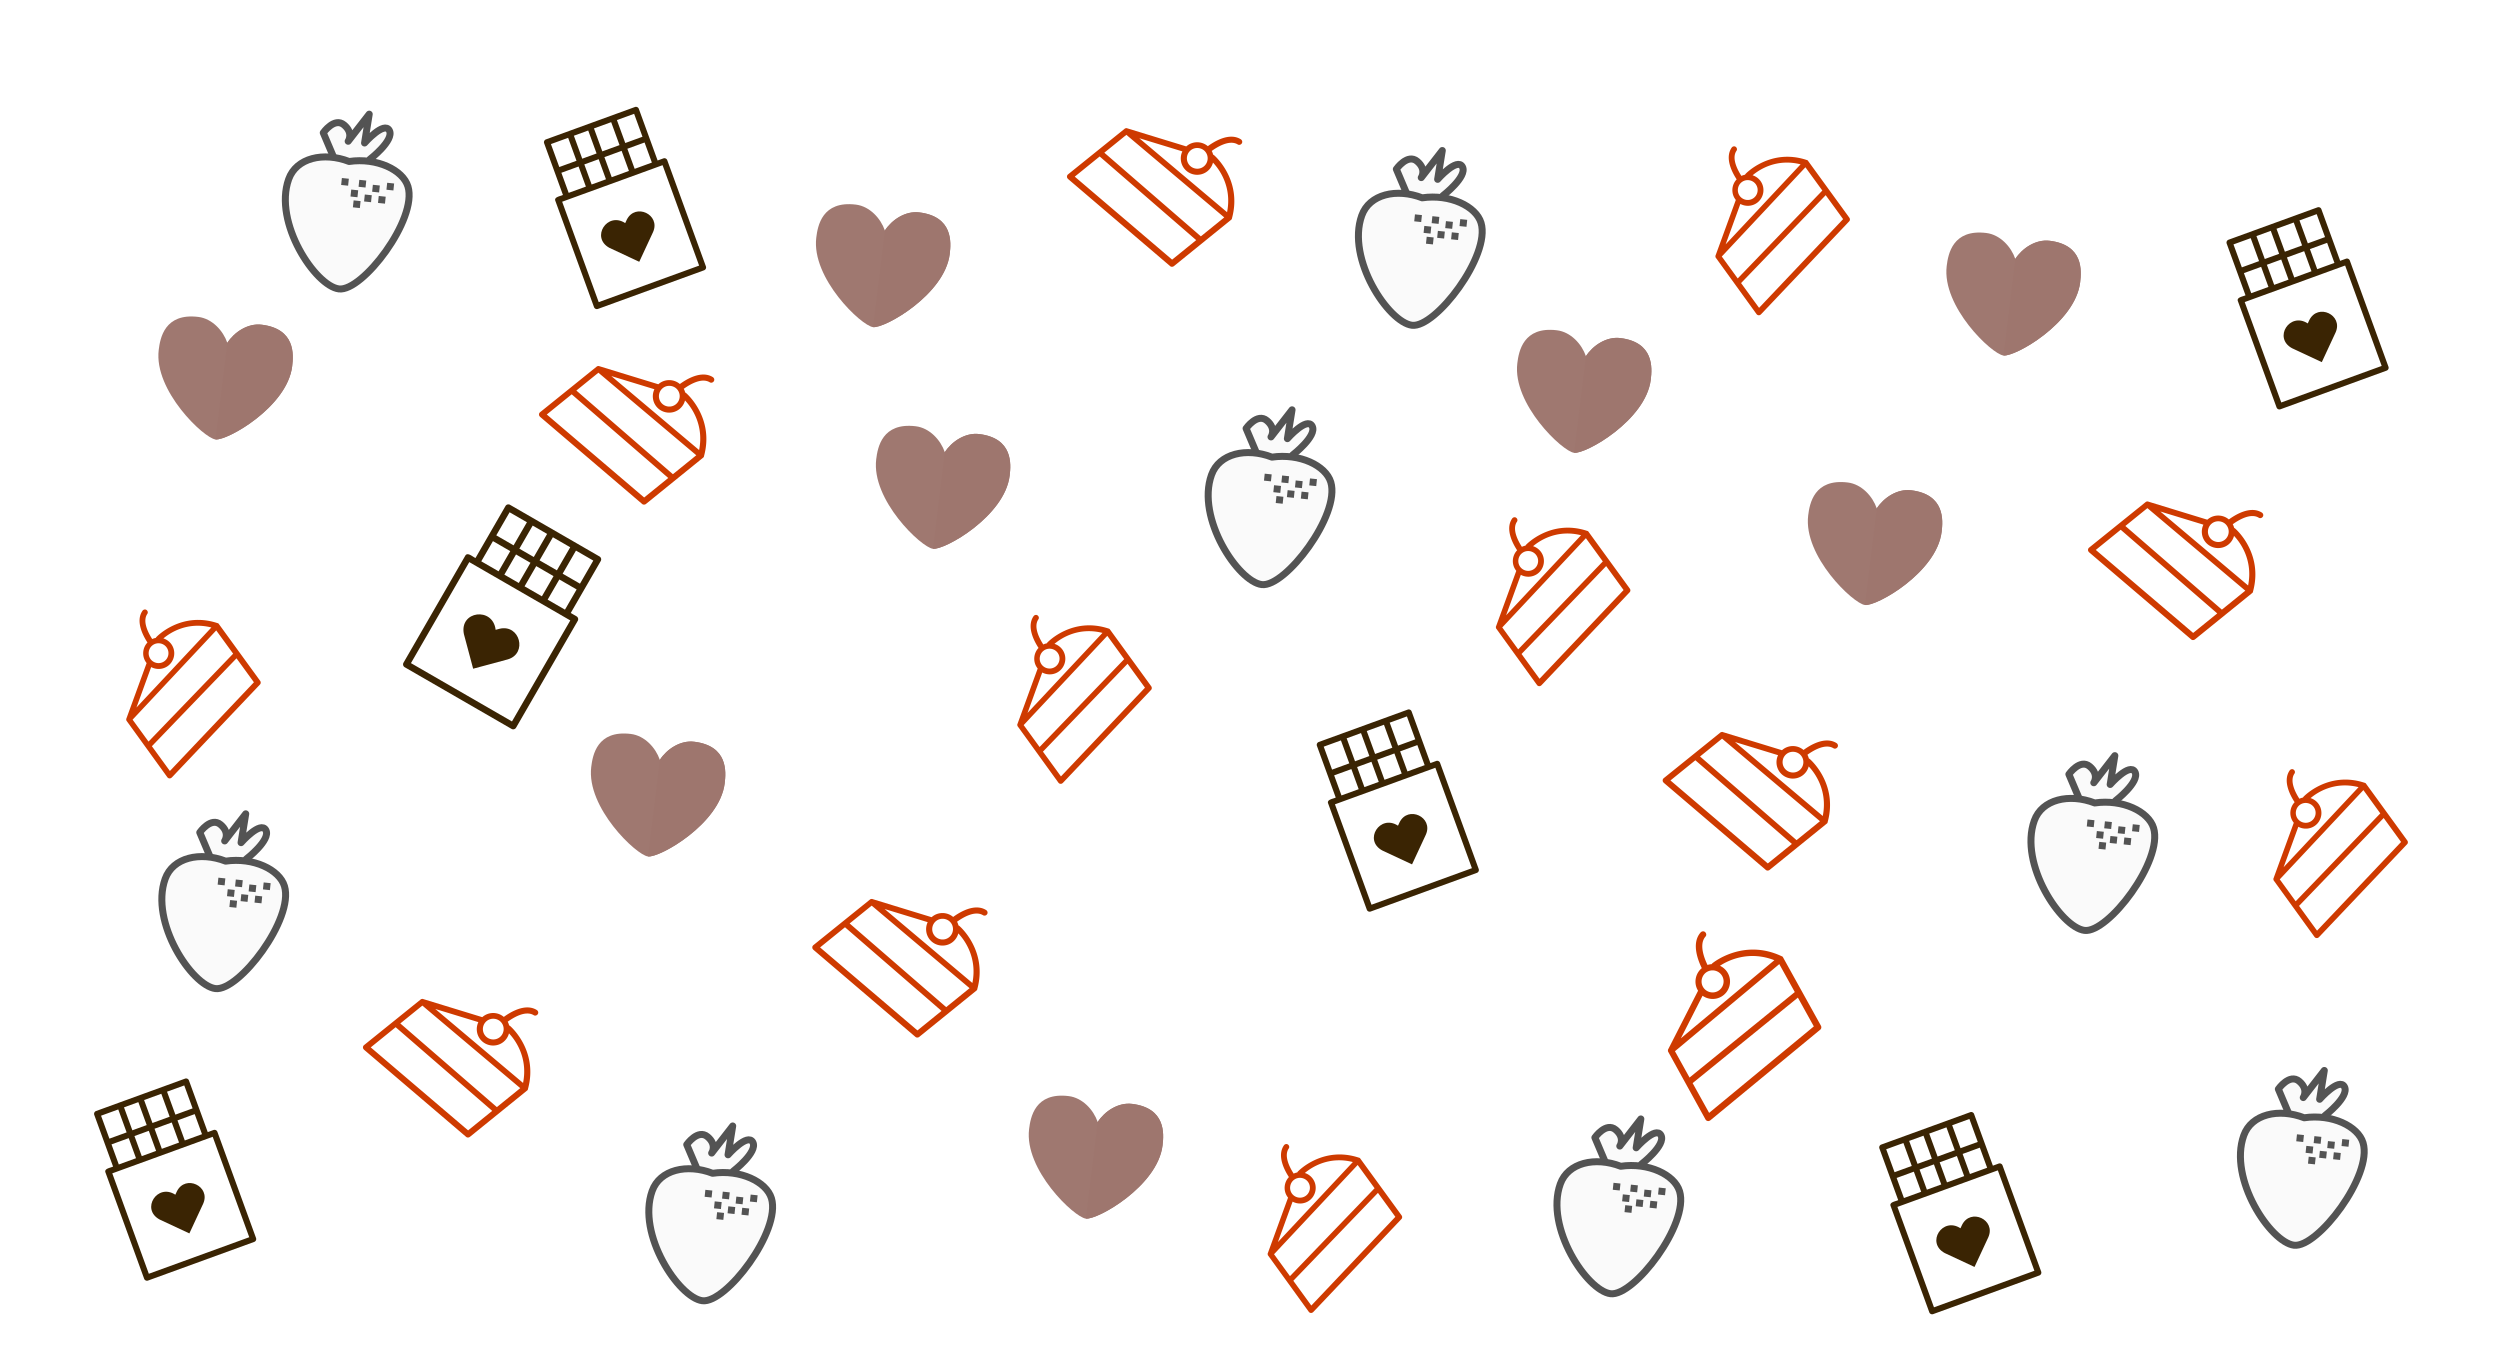 <svg version="1.1"
      xmlns="http://www.w3.org/2000/svg"
      xmlns:xlink="http://www.w3.org/1999/xlink"  id="snapshot-89791" width="599" height="326" viewBox="0 0 599 326"><desc>This image was made on Patterninja.com</desc><defs>
<!-- image 05693 -->
<g id="transformed-05693" data-image="05693" transform="translate(57.131, 21.731) rotate(6, 25.179, 25.179)"><g><svg version="1.1" width="50.359px" height="50.359px" viewBox="0 0 50.359 50.359"><g id="original-05693"><svg xmlns="http://www.w3.org/2000/svg" viewBox="0 0 60 60" xmlns:xlink="http://www.w3.org/1999/xlink" version="1.1" preserveAspectRatio="xMidYMid meet">
  <path d="M30.559 20.09c-7.546-2.025-15.101.531-16.631 6.838-3.104 12.798 10.79 29.517 17.54 29.65 6.749.135 20.329-22.166 16.543-31.143-1.92-4.553-9.686-7.318-17.452-5.344z" stroke-linecap="round" stroke-width="2" stroke-linejoin="round" fill-rule="evenodd" fill="rgba(96, 96, 96, 0.029)" stroke="rgba(83, 83, 83, 1)"/>
  <path d="M29 26h2" stroke-width="2" stroke-linejoin="round" fill-rule="evenodd" fill="rgba(96, 96, 96, 0.029)" stroke="rgba(83, 83, 83, 1)"/>
  <path d="M32 29h2" stroke-width="2" stroke-linejoin="round" fill-rule="evenodd" fill="rgba(96, 96, 96, 0.029)" stroke="rgba(83, 83, 83, 1)"/>
  <path d="M34 26h2" stroke-width="2" stroke-linejoin="round" fill-rule="evenodd" fill="rgba(96, 96, 96, 0.029)" stroke="rgba(83, 83, 83, 1)"/>
  <path d="M36 30h2" stroke-width="2" stroke-linejoin="round" fill-rule="evenodd" fill="rgba(96, 96, 96, 0.029)" stroke="rgba(83, 83, 83, 1)"/>
  <path d="M42 26h2" stroke-width="2" stroke-linejoin="round" fill-rule="evenodd" fill="rgba(96, 96, 96, 0.029)" stroke="rgba(83, 83, 83, 1)"/>
  <path d="M38 27h2" stroke-width="2" stroke-linejoin="round" fill-rule="evenodd" fill="rgba(96, 96, 96, 0.029)" stroke="rgba(83, 83, 83, 1)"/>
  <path d="M40 30h2" stroke-width="2" stroke-linejoin="round" fill-rule="evenodd" fill="rgba(96, 96, 96, 0.029)" stroke="rgba(83, 83, 83, 1)"/>
  <path d="M33 32h2" stroke-width="2" stroke-linejoin="round" fill-rule="evenodd" fill="rgba(96, 96, 96, 0.029)" stroke="rgba(83, 83, 83, 1)"/>
  <path d="M25.746 18.823l-3.38-6.105s2.695-4.88 5.688-2.84c2.992 2.039 1.638 4.504 1.638 4.504l5.165-8.32-.461 8.32s4.902-6.906 6.665-4.285c1.763 2.621-4.68 8.767-4.68 8.767" stroke-linecap="round" stroke-width="2" stroke-linejoin="round" fill-rule="evenodd" fill="rgba(96, 96, 96, 0.029)" stroke="rgba(83, 83, 83, 1)"/>
</svg>
</g></svg></g></g>
<!-- /image 05693 -->

<!-- image 28863 -->
<g id="transformed-28863" data-image="28863" transform="translate(362.765, 79.961) rotate(7, 16.125, 14.319)"><g><svg version="1.1" width="32.249px" height="28.637px" viewBox="0 0 32.249 28.637"><g id="original-28863"><svg xmlns="http://www.w3.org/2000/svg" viewBox="0 0 72 64" xmlns:xlink="http://www.w3.org/1999/xlink" version="1.1" preserveAspectRatio="xMidYMid meet">
  <path fill-rule="evenodd" d="M36 64C29.7 64 0 42.055 0 20.112 0 13.812.67-.002 18.9-.002c7.482 0 14.106 5.712 17.1 11.886C38.994 5.71 45.618-.002 53.1-.002 71.33-.002 72 13.811 72 20.112 72 42.057 42.3 64 36 64z" fill="rgba(158, 118, 110, 0.977)" stroke="none"/>
  <path fill-rule="evenodd" d="M36 11.884C38.994 5.71 45.618-.002 53.1-.002 71.33-.002 72 13.811 72 20.112 72 42.057 42.3 64 36 64V11.884z" fill="rgba(158, 118, 110, 1)" stroke="none"/>
</svg>
</g></svg></g></g>
<!-- /image 28863 -->

<!-- image 11639 -->
<g id="transformed-11639" data-image="11639" transform="translate(405.069, 25.963) rotate(324, 18.241, 25.807)"><g><svg version="1.1" width="36.482px" height="51.614px" viewBox="0 0 36.482 51.614"><g id="original-11639"><svg xmlns="http://www.w3.org/2000/svg" viewBox="0 0 595.28 841.89" xmlns:xlink="http://www.w3.org/1999/xlink" version="1.1" preserveAspectRatio="xMidYMid meet">
  <path d="M553.845 336.415s0-.658-.658-.658c-87.485-122.347-224.96-97.351-226.276-96.694-1.316 0-1.973.658-2.631 1.316-4.604-1.973-9.867-3.947-14.471-4.604 1.316-23.022 7.236-78.276 42.098-90.773 5.92-1.973 8.551-8.551 6.578-14.471-1.973-5.92-8.551-8.551-14.471-6.578-48.676 17.102-55.911 85.511-57.227 111.822-28.284 5.262-49.991 30.258-49.991 59.858v3.289L45.382 427.847c-1.316.658-1.973 1.316-2.631 2.631-1.316 1.973-1.316 2.631-1.973 3.947V437.056l-.658 270.347c0 3.289 1.316 6.578 3.947 8.551 1.973 1.973 4.604 2.631 7.236 2.631h1.973l492.676-91.431c5.262-.658 9.209-5.92 9.209-11.182V342.336 340.362v-.658c-.001-1.315-.658-1.973-1.316-3.289zm-256.534-80.249c21.707 0 38.809 17.76 38.809 38.809 0 21.707-17.76 38.809-38.809 38.809-21.707 0-38.809-17.76-38.809-38.809 0-21.048 17.76-38.809 38.809-38.809zm-55.253 65.778c9.867 20.391 30.916 34.862 55.253 34.862 33.547 0 61.173-27.627 61.173-61.173a61.069 61.069 0 0 0-11.84-36.178c34.204-2.631 115.111 1.316 176.943 75.645l-420.979 80.907 139.45-94.063zm290.08 284.161L62.484 693.589V573.874l469.654-83.538v115.769zm0-138.134L62.484 551.509V445.607l469.654-90.116v112.48z" fill="rgba(206, 58, 0, 1)" stroke="none"/>
</svg>
</g></svg></g></g>
<!-- /image 11639 -->

<!-- image 00603 -->
<g id="transformed-00603" data-image="00603" transform="translate(194.795, 49.851) rotate(7, 16.125, 14.319)"><g><svg version="1.1" width="32.249px" height="28.637px" viewBox="0 0 32.249 28.637"><g id="original-00603"><svg xmlns="http://www.w3.org/2000/svg" viewBox="0 0 72 64" xmlns:xlink="http://www.w3.org/1999/xlink" version="1.1" preserveAspectRatio="xMidYMid meet">
  <path fill-rule="evenodd" d="M36 64C29.7 64 0 42.055 0 20.112 0 13.812.67-.002 18.9-.002c7.482 0 14.106 5.712 17.1 11.886C38.994 5.71 45.618-.002 53.1-.002 71.33-.002 72 13.811 72 20.112 72 42.057 42.3 64 36 64z" fill="rgba(158, 118, 110, 0.977)" stroke="none"/>
  <path fill-rule="evenodd" d="M36 11.884C38.994 5.71 45.618-.002 53.1-.002 71.33-.002 72 13.811 72 20.112 72 42.057 42.3 64 36 64V11.884z" fill="rgba(158, 118, 110, 1)" stroke="none"/>
</svg>
</g></svg></g></g>
<!-- /image 00603 -->

<!-- image 48983 -->
<g id="transformed-48983" data-image="48983" transform="translate(17.181, 258.971) rotate(340, 23.409, 23.409)"><g><svg version="1.1" width="46.819px" height="46.819px" viewBox="0 0 46.819 46.819"><g id="original-48983"><svg xmlns="http://www.w3.org/2000/svg" viewBox="0 0 64 64" xmlns:xlink="http://www.w3.org/1999/xlink" version="1.1" preserveAspectRatio="xMidYMid meet">
  <g data-name="Layer 68">
    <path d="M32.87 36.78l-.86.86c-4.19-5.64-12.34.54-7.61 5.87l7.6 7.61c.47-.47 7.42-7.41 7.59-7.61 4.34-4.51-2.16-11.06-6.72-6.73z" fill="rgba(58, 36, 3, 1)" stroke="none"/>
    <path d="M51 22h-2V4a1 1 0 0 0-1-1H17a1 1 0 0 0-1 1v18c-.81.14-3.06-.47-3 1v37a1 1 0 0 0 1 1h37a1 1 0 0 0 1-1V23a1 1 0 0 0-1-1zm-18 0v-7h6v7zm-7 0v-7h5v7zm15-7h6v7h-6zm6-10v8h-6V5zm-8 0v8h-6V5zm-8 8h-5V5h5zm-7-8v8h-6V5zm-6 10h6v7h-6zm32 44H15V24h35z" fill="rgba(58, 36, 3, 1)" stroke="none"/>
  </g>
</svg>
</g></svg></g></g>
<!-- /image 48983 -->

<!-- image 21728 -->
<g id="transformed-21728" data-image="21728" transform="translate(261.503, 16.021) rotate(51, 19.097, 27.019)"><g><svg version="1.1" width="38.195px" height="54.037px" viewBox="0 0 38.195 54.037"><g id="original-21728"><svg xmlns="http://www.w3.org/2000/svg" viewBox="0 0 595.28 841.89" xmlns:xlink="http://www.w3.org/1999/xlink" version="1.1" preserveAspectRatio="xMidYMid meet">
  <path d="M553.845 336.415s0-.658-.658-.658c-87.485-122.347-224.96-97.351-226.276-96.694-1.316 0-1.973.658-2.631 1.316-4.604-1.973-9.867-3.947-14.471-4.604 1.316-23.022 7.236-78.276 42.098-90.773 5.92-1.973 8.551-8.551 6.578-14.471-1.973-5.92-8.551-8.551-14.471-6.578-48.676 17.102-55.911 85.511-57.227 111.822-28.284 5.262-49.991 30.258-49.991 59.858v3.289L45.382 427.847c-1.316.658-1.973 1.316-2.631 2.631-1.316 1.973-1.316 2.631-1.973 3.947V437.056l-.658 270.347c0 3.289 1.316 6.578 3.947 8.551 1.973 1.973 4.604 2.631 7.236 2.631h1.973l492.676-91.431c5.262-.658 9.209-5.92 9.209-11.182V342.336 340.362v-.658c-.001-1.315-.658-1.973-1.316-3.289zm-256.534-80.249c21.707 0 38.809 17.76 38.809 38.809 0 21.707-17.76 38.809-38.809 38.809-21.707 0-38.809-17.76-38.809-38.809 0-21.048 17.76-38.809 38.809-38.809zm-55.253 65.778c9.867 20.391 30.916 34.862 55.253 34.862 33.547 0 61.173-27.627 61.173-61.173a61.069 61.069 0 0 0-11.84-36.178c34.204-2.631 115.111 1.316 176.943 75.645l-420.979 80.907 139.45-94.063zm290.08 284.161L62.484 693.589V573.874l469.654-83.538v115.769zm0-138.134L62.484 551.509V445.607l469.654-90.116v112.48z" fill="rgba(206, 58, 0, 1)" stroke="none"/>
</svg>
</g></svg></g></g>
<!-- /image 21728 -->

<!-- image 35854 -->
<g id="transformed-35854" data-image="35854" transform="translate(24.299, 136.933) rotate(324, 18.241, 25.807)"><g><svg version="1.1" width="36.482px" height="51.614px" viewBox="0 0 36.482 51.614"><g id="original-35854"><svg xmlns="http://www.w3.org/2000/svg" viewBox="0 0 595.28 841.89" xmlns:xlink="http://www.w3.org/1999/xlink" version="1.1" preserveAspectRatio="xMidYMid meet">
  <path d="M553.845 336.415s0-.658-.658-.658c-87.485-122.347-224.96-97.351-226.276-96.694-1.316 0-1.973.658-2.631 1.316-4.604-1.973-9.867-3.947-14.471-4.604 1.316-23.022 7.236-78.276 42.098-90.773 5.92-1.973 8.551-8.551 6.578-14.471-1.973-5.92-8.551-8.551-14.471-6.578-48.676 17.102-55.911 85.511-57.227 111.822-28.284 5.262-49.991 30.258-49.991 59.858v3.289L45.382 427.847c-1.316.658-1.973 1.316-2.631 2.631-1.316 1.973-1.316 2.631-1.973 3.947V437.056l-.658 270.347c0 3.289 1.316 6.578 3.947 8.551 1.973 1.973 4.604 2.631 7.236 2.631h1.973l492.676-91.431c5.262-.658 9.209-5.92 9.209-11.182V342.336 340.362v-.658c-.001-1.315-.658-1.973-1.316-3.289zm-256.534-80.249c21.707 0 38.809 17.76 38.809 38.809 0 21.707-17.76 38.809-38.809 38.809-21.707 0-38.809-17.76-38.809-38.809 0-21.048 17.76-38.809 38.809-38.809zm-55.253 65.778c9.867 20.391 30.916 34.862 55.253 34.862 33.547 0 61.173-27.627 61.173-61.173a61.069 61.069 0 0 0-11.84-36.178c34.204-2.631 115.111 1.316 176.943 75.645l-420.979 80.907 139.45-94.063zm290.08 284.161L62.484 693.589V573.874l469.654-83.538v115.769zm0-138.134L62.484 551.509V445.607l469.654-90.116v112.48z" fill="rgba(206, 58, 0, 1)" stroke="none"/>
</svg>
</g></svg></g></g>
<!-- /image 35854 -->

<!-- image 37917 -->
<g id="transformed-37917" data-image="37917" transform="translate(361.811, 262.481) rotate(6, 25.179, 25.179)"><g><svg version="1.1" width="50.359px" height="50.359px" viewBox="0 0 50.359 50.359"><g id="original-37917"><svg xmlns="http://www.w3.org/2000/svg" viewBox="0 0 60 60" xmlns:xlink="http://www.w3.org/1999/xlink" version="1.1" preserveAspectRatio="xMidYMid meet">
  <path d="M30.559 20.09c-7.546-2.025-15.101.531-16.631 6.838-3.104 12.798 10.79 29.517 17.54 29.65 6.749.135 20.329-22.166 16.543-31.143-1.92-4.553-9.686-7.318-17.452-5.344z" stroke-linecap="round" stroke-width="2" stroke-linejoin="round" fill-rule="evenodd" fill="rgba(96, 96, 96, 0.029)" stroke="rgba(83, 83, 83, 1)"/>
  <path d="M29 26h2" stroke-width="2" stroke-linejoin="round" fill-rule="evenodd" fill="rgba(96, 96, 96, 0.029)" stroke="rgba(83, 83, 83, 1)"/>
  <path d="M32 29h2" stroke-width="2" stroke-linejoin="round" fill-rule="evenodd" fill="rgba(96, 96, 96, 0.029)" stroke="rgba(83, 83, 83, 1)"/>
  <path d="M34 26h2" stroke-width="2" stroke-linejoin="round" fill-rule="evenodd" fill="rgba(96, 96, 96, 0.029)" stroke="rgba(83, 83, 83, 1)"/>
  <path d="M36 30h2" stroke-width="2" stroke-linejoin="round" fill-rule="evenodd" fill="rgba(96, 96, 96, 0.029)" stroke="rgba(83, 83, 83, 1)"/>
  <path d="M42 26h2" stroke-width="2" stroke-linejoin="round" fill-rule="evenodd" fill="rgba(96, 96, 96, 0.029)" stroke="rgba(83, 83, 83, 1)"/>
  <path d="M38 27h2" stroke-width="2" stroke-linejoin="round" fill-rule="evenodd" fill="rgba(96, 96, 96, 0.029)" stroke="rgba(83, 83, 83, 1)"/>
  <path d="M40 30h2" stroke-width="2" stroke-linejoin="round" fill-rule="evenodd" fill="rgba(96, 96, 96, 0.029)" stroke="rgba(83, 83, 83, 1)"/>
  <path d="M33 32h2" stroke-width="2" stroke-linejoin="round" fill-rule="evenodd" fill="rgba(96, 96, 96, 0.029)" stroke="rgba(83, 83, 83, 1)"/>
  <path d="M25.746 18.823l-3.38-6.105s2.695-4.88 5.688-2.84c2.992 2.039 1.638 4.504 1.638 4.504l5.165-8.32-.461 8.32s4.902-6.906 6.665-4.285c1.763 2.621-4.68 8.767-4.68 8.767" stroke-linecap="round" stroke-width="2" stroke-linejoin="round" fill-rule="evenodd" fill="rgba(96, 96, 96, 0.029)" stroke="rgba(83, 83, 83, 1)"/>
</svg>
</g></svg></g></g>
<!-- /image 37917 -->

<!-- image 72249 -->
<g id="transformed-72249" data-image="72249" transform="translate(352.469, 114.833) rotate(324, 18.241, 25.807)"><g><svg version="1.1" width="36.482px" height="51.614px" viewBox="0 0 36.482 51.614"><g id="original-72249"><svg xmlns="http://www.w3.org/2000/svg" viewBox="0 0 595.28 841.89" xmlns:xlink="http://www.w3.org/1999/xlink" version="1.1" preserveAspectRatio="xMidYMid meet">
  <path d="M553.845 336.415s0-.658-.658-.658c-87.485-122.347-224.96-97.351-226.276-96.694-1.316 0-1.973.658-2.631 1.316-4.604-1.973-9.867-3.947-14.471-4.604 1.316-23.022 7.236-78.276 42.098-90.773 5.92-1.973 8.551-8.551 6.578-14.471-1.973-5.92-8.551-8.551-14.471-6.578-48.676 17.102-55.911 85.511-57.227 111.822-28.284 5.262-49.991 30.258-49.991 59.858v3.289L45.382 427.847c-1.316.658-1.973 1.316-2.631 2.631-1.316 1.973-1.316 2.631-1.973 3.947V437.056l-.658 270.347c0 3.289 1.316 6.578 3.947 8.551 1.973 1.973 4.604 2.631 7.236 2.631h1.973l492.676-91.431c5.262-.658 9.209-5.92 9.209-11.182V342.336 340.362v-.658c-.001-1.315-.658-1.973-1.316-3.289zm-256.534-80.249c21.707 0 38.809 17.76 38.809 38.809 0 21.707-17.76 38.809-38.809 38.809-21.707 0-38.809-17.76-38.809-38.809 0-21.048 17.76-38.809 38.809-38.809zm-55.253 65.778c9.867 20.391 30.916 34.862 55.253 34.862 33.547 0 61.173-27.627 61.173-61.173a61.069 61.069 0 0 0-11.84-36.178c34.204-2.631 115.111 1.316 176.943 75.645l-420.979 80.907 139.45-94.063zm290.08 284.161L62.484 693.589V573.874l469.654-83.538v115.769zm0-138.134L62.484 551.509V445.607l469.654-90.116v112.48z" fill="rgba(206, 58, 0, 1)" stroke="none"/>
</svg>
</g></svg></g></g>
<!-- /image 72249 -->

<!-- image 46075 -->
<g id="transformed-46075" data-image="46075" transform="translate(92.823, 224.651) rotate(51, 19.097, 27.019)"><g><svg version="1.1" width="38.195px" height="54.037px" viewBox="0 0 38.195 54.037"><g id="original-46075"><svg xmlns="http://www.w3.org/2000/svg" viewBox="0 0 595.28 841.89" xmlns:xlink="http://www.w3.org/1999/xlink" version="1.1" preserveAspectRatio="xMidYMid meet">
  <path d="M553.845 336.415s0-.658-.658-.658c-87.485-122.347-224.96-97.351-226.276-96.694-1.316 0-1.973.658-2.631 1.316-4.604-1.973-9.867-3.947-14.471-4.604 1.316-23.022 7.236-78.276 42.098-90.773 5.92-1.973 8.551-8.551 6.578-14.471-1.973-5.92-8.551-8.551-14.471-6.578-48.676 17.102-55.911 85.511-57.227 111.822-28.284 5.262-49.991 30.258-49.991 59.858v3.289L45.382 427.847c-1.316.658-1.973 1.316-2.631 2.631-1.316 1.973-1.316 2.631-1.973 3.947V437.056l-.658 270.347c0 3.289 1.316 6.578 3.947 8.551 1.973 1.973 4.604 2.631 7.236 2.631h1.973l492.676-91.431c5.262-.658 9.209-5.92 9.209-11.182V342.336 340.362v-.658c-.001-1.315-.658-1.973-1.316-3.289zm-256.534-80.249c21.707 0 38.809 17.76 38.809 38.809 0 21.707-17.76 38.809-38.809 38.809-21.707 0-38.809-17.76-38.809-38.809 0-21.048 17.76-38.809 38.809-38.809zm-55.253 65.778c9.867 20.391 30.916 34.862 55.253 34.862 33.547 0 61.173-27.627 61.173-61.173a61.069 61.069 0 0 0-11.84-36.178c34.204-2.631 115.111 1.316 176.943 75.645l-420.979 80.907 139.45-94.063zm290.08 284.161L62.484 693.589V573.874l469.654-83.538v115.769zm0-138.134L62.484 551.509V445.607l469.654-90.116v112.48z" fill="rgba(206, 58, 0, 1)" stroke="none"/>
</svg>
</g></svg></g></g>
<!-- /image 46075 -->

<!-- image 23660 -->
<g id="transformed-23660" data-image="23660" transform="translate(444.901, 267.011) rotate(340, 23.409, 23.409)"><g><svg version="1.1" width="46.819px" height="46.819px" viewBox="0 0 46.819 46.819"><g id="original-23660"><svg xmlns="http://www.w3.org/2000/svg" viewBox="0 0 64 64" xmlns:xlink="http://www.w3.org/1999/xlink" version="1.1" preserveAspectRatio="xMidYMid meet">
  <g data-name="Layer 68">
    <path d="M32.87 36.78l-.86.86c-4.19-5.64-12.34.54-7.61 5.87l7.6 7.61c.47-.47 7.42-7.41 7.59-7.61 4.34-4.51-2.16-11.06-6.72-6.73z" fill="rgba(58, 36, 3, 1)" stroke="none"/>
    <path d="M51 22h-2V4a1 1 0 0 0-1-1H17a1 1 0 0 0-1 1v18c-.81.14-3.06-.47-3 1v37a1 1 0 0 0 1 1h37a1 1 0 0 0 1-1V23a1 1 0 0 0-1-1zm-18 0v-7h6v7zm-7 0v-7h5v7zm15-7h6v7h-6zm6-10v8h-6V5zm-8 0v8h-6V5zm-8 8h-5V5h5zm-7-8v8h-6V5zm-6 10h6v7h-6zm32 44H15V24h35z" fill="rgba(58, 36, 3, 1)" stroke="none"/>
  </g>
</svg>
</g></svg></g></g>
<!-- /image 23660 -->

<!-- image 02214 -->
<g id="transformed-02214" data-image="02214" transform="translate(475.381, 175.431) rotate(6, 25.179, 25.179)"><g><svg version="1.1" width="50.359px" height="50.359px" viewBox="0 0 50.359 50.359"><g id="original-02214"><svg xmlns="http://www.w3.org/2000/svg" viewBox="0 0 60 60" xmlns:xlink="http://www.w3.org/1999/xlink" version="1.1" preserveAspectRatio="xMidYMid meet">
  <path d="M30.559 20.09c-7.546-2.025-15.101.531-16.631 6.838-3.104 12.798 10.79 29.517 17.54 29.65 6.749.135 20.329-22.166 16.543-31.143-1.92-4.553-9.686-7.318-17.452-5.344z" stroke-linecap="round" stroke-width="2" stroke-linejoin="round" fill-rule="evenodd" fill="rgba(96, 96, 96, 0.029)" stroke="rgba(83, 83, 83, 1)"/>
  <path d="M29 26h2" stroke-width="2" stroke-linejoin="round" fill-rule="evenodd" fill="rgba(96, 96, 96, 0.029)" stroke="rgba(83, 83, 83, 1)"/>
  <path d="M32 29h2" stroke-width="2" stroke-linejoin="round" fill-rule="evenodd" fill="rgba(96, 96, 96, 0.029)" stroke="rgba(83, 83, 83, 1)"/>
  <path d="M34 26h2" stroke-width="2" stroke-linejoin="round" fill-rule="evenodd" fill="rgba(96, 96, 96, 0.029)" stroke="rgba(83, 83, 83, 1)"/>
  <path d="M36 30h2" stroke-width="2" stroke-linejoin="round" fill-rule="evenodd" fill="rgba(96, 96, 96, 0.029)" stroke="rgba(83, 83, 83, 1)"/>
  <path d="M42 26h2" stroke-width="2" stroke-linejoin="round" fill-rule="evenodd" fill="rgba(96, 96, 96, 0.029)" stroke="rgba(83, 83, 83, 1)"/>
  <path d="M38 27h2" stroke-width="2" stroke-linejoin="round" fill-rule="evenodd" fill="rgba(96, 96, 96, 0.029)" stroke="rgba(83, 83, 83, 1)"/>
  <path d="M40 30h2" stroke-width="2" stroke-linejoin="round" fill-rule="evenodd" fill="rgba(96, 96, 96, 0.029)" stroke="rgba(83, 83, 83, 1)"/>
  <path d="M33 32h2" stroke-width="2" stroke-linejoin="round" fill-rule="evenodd" fill="rgba(96, 96, 96, 0.029)" stroke="rgba(83, 83, 83, 1)"/>
  <path d="M25.746 18.823l-3.38-6.105s2.695-4.88 5.688-2.84c2.992 2.039 1.638 4.504 1.638 4.504l5.165-8.32-.461 8.32s4.902-6.906 6.665-4.285c1.763 2.621-4.68 8.767-4.68 8.767" stroke-linecap="round" stroke-width="2" stroke-linejoin="round" fill-rule="evenodd" fill="rgba(96, 96, 96, 0.029)" stroke="rgba(83, 83, 83, 1)"/>
</svg>
</g></svg></g></g>
<!-- /image 02214 -->

<!-- image 20412 -->
<g id="transformed-20412" data-image="20412" transform="translate(465.645, 56.651) rotate(7, 16.125, 14.319)"><g><svg version="1.1" width="32.249px" height="28.637px" viewBox="0 0 32.249 28.637"><g id="original-20412"><svg xmlns="http://www.w3.org/2000/svg" viewBox="0 0 72 64" xmlns:xlink="http://www.w3.org/1999/xlink" version="1.1" preserveAspectRatio="xMidYMid meet">
  <path fill-rule="evenodd" d="M36 64C29.7 64 0 42.055 0 20.112 0 13.812.67-.002 18.9-.002c7.482 0 14.106 5.712 17.1 11.886C38.994 5.71 45.618-.002 53.1-.002 71.33-.002 72 13.811 72 20.112 72 42.057 42.3 64 36 64z" fill="rgba(158, 118, 110, 0.977)" stroke="none"/>
  <path fill-rule="evenodd" d="M36 11.884C38.994 5.71 45.618-.002 53.1-.002 71.33-.002 72 13.811 72 20.112 72 42.057 42.3 64 36 64V11.884z" fill="rgba(158, 118, 110, 1)" stroke="none"/>
</svg>
</g></svg></g></g>
<!-- /image 20412 -->

<!-- image 91898 -->
<g id="transformed-91898" data-image="91898" transform="translate(124.971, 26.171) rotate(340, 23.409, 23.409)"><g><svg version="1.1" width="46.819px" height="46.819px" viewBox="0 0 46.819 46.819"><g id="original-91898"><svg xmlns="http://www.w3.org/2000/svg" viewBox="0 0 64 64" xmlns:xlink="http://www.w3.org/1999/xlink" version="1.1" preserveAspectRatio="xMidYMid meet">
  <g data-name="Layer 68">
    <path d="M32.87 36.78l-.86.86c-4.19-5.64-12.34.54-7.61 5.87l7.6 7.61c.47-.47 7.42-7.41 7.59-7.61 4.34-4.51-2.16-11.06-6.72-6.73z" fill="rgba(58, 36, 3, 1)" stroke="none"/>
    <path d="M51 22h-2V4a1 1 0 0 0-1-1H17a1 1 0 0 0-1 1v18c-.81.14-3.06-.47-3 1v37a1 1 0 0 0 1 1h37a1 1 0 0 0 1-1V23a1 1 0 0 0-1-1zm-18 0v-7h6v7zm-7 0v-7h5v7zm15-7h6v7h-6zm6-10v8h-6V5zm-8 0v8h-6V5zm-8 8h-5V5h5zm-7-8v8h-6V5zm-6 10h6v7h-6zm32 44H15V24h35z" fill="rgba(58, 36, 3, 1)" stroke="none"/>
  </g>
</svg>
</g></svg></g></g>
<!-- /image 91898 -->

<!-- image 21713 -->
<g id="transformed-21713" data-image="21713" transform="translate(314.241, 30.441) rotate(6, 25.179, 25.179)"><g><svg version="1.1" width="50.359px" height="50.359px" viewBox="0 0 50.359 50.359"><g id="original-21713"><svg xmlns="http://www.w3.org/2000/svg" viewBox="0 0 60 60" xmlns:xlink="http://www.w3.org/1999/xlink" version="1.1" preserveAspectRatio="xMidYMid meet">
  <path d="M30.559 20.09c-7.546-2.025-15.101.531-16.631 6.838-3.104 12.798 10.79 29.517 17.54 29.65 6.749.135 20.329-22.166 16.543-31.143-1.92-4.553-9.686-7.318-17.452-5.344z" stroke-linecap="round" stroke-width="2" stroke-linejoin="round" fill-rule="evenodd" fill="rgba(96, 96, 96, 0.029)" stroke="rgba(83, 83, 83, 1)"/>
  <path d="M29 26h2" stroke-width="2" stroke-linejoin="round" fill-rule="evenodd" fill="rgba(96, 96, 96, 0.029)" stroke="rgba(83, 83, 83, 1)"/>
  <path d="M32 29h2" stroke-width="2" stroke-linejoin="round" fill-rule="evenodd" fill="rgba(96, 96, 96, 0.029)" stroke="rgba(83, 83, 83, 1)"/>
  <path d="M34 26h2" stroke-width="2" stroke-linejoin="round" fill-rule="evenodd" fill="rgba(96, 96, 96, 0.029)" stroke="rgba(83, 83, 83, 1)"/>
  <path d="M36 30h2" stroke-width="2" stroke-linejoin="round" fill-rule="evenodd" fill="rgba(96, 96, 96, 0.029)" stroke="rgba(83, 83, 83, 1)"/>
  <path d="M42 26h2" stroke-width="2" stroke-linejoin="round" fill-rule="evenodd" fill="rgba(96, 96, 96, 0.029)" stroke="rgba(83, 83, 83, 1)"/>
  <path d="M38 27h2" stroke-width="2" stroke-linejoin="round" fill-rule="evenodd" fill="rgba(96, 96, 96, 0.029)" stroke="rgba(83, 83, 83, 1)"/>
  <path d="M40 30h2" stroke-width="2" stroke-linejoin="round" fill-rule="evenodd" fill="rgba(96, 96, 96, 0.029)" stroke="rgba(83, 83, 83, 1)"/>
  <path d="M33 32h2" stroke-width="2" stroke-linejoin="round" fill-rule="evenodd" fill="rgba(96, 96, 96, 0.029)" stroke="rgba(83, 83, 83, 1)"/>
  <path d="M25.746 18.823l-3.38-6.105s2.695-4.88 5.688-2.84c2.992 2.039 1.638 4.504 1.638 4.504l5.165-8.32-.461 8.32s4.902-6.906 6.665-4.285c1.763 2.621-4.68 8.767-4.68 8.767" stroke-linecap="round" stroke-width="2" stroke-linejoin="round" fill-rule="evenodd" fill="rgba(96, 96, 96, 0.029)" stroke="rgba(83, 83, 83, 1)"/>
</svg>
</g></svg></g></g>
<!-- /image 21713 -->

<!-- image 91728 -->
<g id="transformed-91728" data-image="91728" transform="translate(404.233, 160.691) rotate(51, 19.097, 27.019)"><g><svg version="1.1" width="38.195px" height="54.037px" viewBox="0 0 38.195 54.037"><g id="original-91728"><svg xmlns="http://www.w3.org/2000/svg" viewBox="0 0 595.28 841.89" xmlns:xlink="http://www.w3.org/1999/xlink" version="1.1" preserveAspectRatio="xMidYMid meet">
  <path d="M553.845 336.415s0-.658-.658-.658c-87.485-122.347-224.96-97.351-226.276-96.694-1.316 0-1.973.658-2.631 1.316-4.604-1.973-9.867-3.947-14.471-4.604 1.316-23.022 7.236-78.276 42.098-90.773 5.92-1.973 8.551-8.551 6.578-14.471-1.973-5.92-8.551-8.551-14.471-6.578-48.676 17.102-55.911 85.511-57.227 111.822-28.284 5.262-49.991 30.258-49.991 59.858v3.289L45.382 427.847c-1.316.658-1.973 1.316-2.631 2.631-1.316 1.973-1.316 2.631-1.973 3.947V437.056l-.658 270.347c0 3.289 1.316 6.578 3.947 8.551 1.973 1.973 4.604 2.631 7.236 2.631h1.973l492.676-91.431c5.262-.658 9.209-5.92 9.209-11.182V342.336 340.362v-.658c-.001-1.315-.658-1.973-1.316-3.289zm-256.534-80.249c21.707 0 38.809 17.76 38.809 38.809 0 21.707-17.76 38.809-38.809 38.809-21.707 0-38.809-17.76-38.809-38.809 0-21.048 17.76-38.809 38.809-38.809zm-55.253 65.778c9.867 20.391 30.916 34.862 55.253 34.862 33.547 0 61.173-27.627 61.173-61.173a61.069 61.069 0 0 0-11.84-36.178c34.204-2.631 115.111 1.316 176.943 75.645l-420.979 80.907 139.45-94.063zm290.08 284.161L62.484 693.589V573.874l469.654-83.538v115.769zm0-138.134L62.484 551.509V445.607l469.654-90.116v112.48z" fill="rgba(206, 58, 0, 1)" stroke="none"/>
</svg>
</g></svg></g></g>
<!-- /image 91728 -->

<!-- image 77785 -->
<g id="transformed-77785" data-image="77785" transform="translate(432.455, 116.431) rotate(7, 16.125, 14.319)"><g><svg version="1.1" width="32.249px" height="28.637px" viewBox="0 0 32.249 28.637"><g id="original-77785"><svg xmlns="http://www.w3.org/2000/svg" viewBox="0 0 72 64" xmlns:xlink="http://www.w3.org/1999/xlink" version="1.1" preserveAspectRatio="xMidYMid meet">
  <path fill-rule="evenodd" d="M36 64C29.7 64 0 42.055 0 20.112 0 13.812.67-.002 18.9-.002c7.482 0 14.106 5.712 17.1 11.886C38.994 5.71 45.618-.002 53.1-.002 71.33-.002 72 13.811 72 20.112 72 42.057 42.3 64 36 64z" fill="rgba(158, 118, 110, 0.977)" stroke="none"/>
  <path fill-rule="evenodd" d="M36 11.884C38.994 5.71 45.618-.002 53.1-.002 71.33-.002 72 13.811 72 20.112 72 42.057 42.3 64 36 64V11.884z" fill="rgba(158, 118, 110, 1)" stroke="none"/>
</svg>
</g></svg></g></g>
<!-- /image 77785 -->

<!-- image 78453 -->
<g id="transformed-78453" data-image="78453" transform="translate(245.785, 263.451) rotate(7, 16.125, 14.319)"><g><svg version="1.1" width="32.249px" height="28.637px" viewBox="0 0 32.249 28.637"><g id="original-78453"><svg xmlns="http://www.w3.org/2000/svg" viewBox="0 0 72 64" xmlns:xlink="http://www.w3.org/1999/xlink" version="1.1" preserveAspectRatio="xMidYMid meet">
  <path fill-rule="evenodd" d="M36 64C29.7 64 0 42.055 0 20.112 0 13.812.67-.002 18.9-.002c7.482 0 14.106 5.712 17.1 11.886C38.994 5.71 45.618-.002 53.1-.002 71.33-.002 72 13.811 72 20.112 72 42.057 42.3 64 36 64z" fill="rgba(158, 118, 110, 0.977)" stroke="none"/>
  <path fill-rule="evenodd" d="M36 11.884C38.994 5.71 45.618-.002 53.1-.002 71.33-.002 72 13.811 72 20.112 72 42.057 42.3 64 36 64V11.884z" fill="rgba(158, 118, 110, 1)" stroke="none"/>
</svg>
</g></svg></g></g>
<!-- /image 78453 -->

<!-- image 44124 -->
<g id="transformed-44124" data-image="44124" transform="translate(506.143, 105.461) rotate(51, 19.097, 27.019)"><g><svg version="1.1" width="38.195px" height="54.037px" viewBox="0 0 38.195 54.037"><g id="original-44124"><svg xmlns="http://www.w3.org/2000/svg" viewBox="0 0 595.28 841.89" xmlns:xlink="http://www.w3.org/1999/xlink" version="1.1" preserveAspectRatio="xMidYMid meet">
  <path d="M553.845 336.415s0-.658-.658-.658c-87.485-122.347-224.96-97.351-226.276-96.694-1.316 0-1.973.658-2.631 1.316-4.604-1.973-9.867-3.947-14.471-4.604 1.316-23.022 7.236-78.276 42.098-90.773 5.92-1.973 8.551-8.551 6.578-14.471-1.973-5.92-8.551-8.551-14.471-6.578-48.676 17.102-55.911 85.511-57.227 111.822-28.284 5.262-49.991 30.258-49.991 59.858v3.289L45.382 427.847c-1.316.658-1.973 1.316-2.631 2.631-1.316 1.973-1.316 2.631-1.973 3.947V437.056l-.658 270.347c0 3.289 1.316 6.578 3.947 8.551 1.973 1.973 4.604 2.631 7.236 2.631h1.973l492.676-91.431c5.262-.658 9.209-5.92 9.209-11.182V342.336 340.362v-.658c-.001-1.315-.658-1.973-1.316-3.289zm-256.534-80.249c21.707 0 38.809 17.76 38.809 38.809 0 21.707-17.76 38.809-38.809 38.809-21.707 0-38.809-17.76-38.809-38.809 0-21.048 17.76-38.809 38.809-38.809zm-55.253 65.778c9.867 20.391 30.916 34.862 55.253 34.862 33.547 0 61.173-27.627 61.173-61.173a61.069 61.069 0 0 0-11.84-36.178c34.204-2.631 115.111 1.316 176.943 75.645l-420.979 80.907 139.45-94.063zm290.08 284.161L62.484 693.589V573.874l469.654-83.538v115.769zm0-138.134L62.484 551.509V445.607l469.654-90.116v112.48z" fill="rgba(206, 58, 0, 1)" stroke="none"/>
</svg>
</g></svg></g></g>
<!-- /image 44124 -->

<!-- image 37771 -->
<g id="transformed-37771" data-image="37771" transform="translate(200.483, 200.701) rotate(51, 19.097, 27.019)"><g><svg version="1.1" width="38.195px" height="54.037px" viewBox="0 0 38.195 54.037"><g id="original-37771"><svg xmlns="http://www.w3.org/2000/svg" viewBox="0 0 595.28 841.89" xmlns:xlink="http://www.w3.org/1999/xlink" version="1.1" preserveAspectRatio="xMidYMid meet">
  <path d="M553.845 336.415s0-.658-.658-.658c-87.485-122.347-224.96-97.351-226.276-96.694-1.316 0-1.973.658-2.631 1.316-4.604-1.973-9.867-3.947-14.471-4.604 1.316-23.022 7.236-78.276 42.098-90.773 5.92-1.973 8.551-8.551 6.578-14.471-1.973-5.92-8.551-8.551-14.471-6.578-48.676 17.102-55.911 85.511-57.227 111.822-28.284 5.262-49.991 30.258-49.991 59.858v3.289L45.382 427.847c-1.316.658-1.973 1.316-2.631 2.631-1.316 1.973-1.316 2.631-1.973 3.947V437.056l-.658 270.347c0 3.289 1.316 6.578 3.947 8.551 1.973 1.973 4.604 2.631 7.236 2.631h1.973l492.676-91.431c5.262-.658 9.209-5.92 9.209-11.182V342.336 340.362v-.658c-.001-1.315-.658-1.973-1.316-3.289zm-256.534-80.249c21.707 0 38.809 17.76 38.809 38.809 0 21.707-17.76 38.809-38.809 38.809-21.707 0-38.809-17.76-38.809-38.809 0-21.048 17.76-38.809 38.809-38.809zm-55.253 65.778c9.867 20.391 30.916 34.862 55.253 34.862 33.547 0 61.173-27.627 61.173-61.173a61.069 61.069 0 0 0-11.84-36.178c34.204-2.631 115.111 1.316 176.943 75.645l-420.979 80.907 139.45-94.063zm290.08 284.161L62.484 693.589V573.874l469.654-83.538v115.769zm0-138.134L62.484 551.509V445.607l469.654-90.116v112.48z" fill="rgba(206, 58, 0, 1)" stroke="none"/>
</svg>
</g></svg></g></g>
<!-- /image 37771 -->

<!-- image 10050 -->
<g id="transformed-10050" data-image="10050" transform="translate(525.571, 250.861) rotate(6, 25.179, 25.179)"><g><svg version="1.1" width="50.359px" height="50.359px" viewBox="0 0 50.359 50.359"><g id="original-10050"><svg xmlns="http://www.w3.org/2000/svg" viewBox="0 0 60 60" xmlns:xlink="http://www.w3.org/1999/xlink" version="1.1" preserveAspectRatio="xMidYMid meet">
  <path d="M30.559 20.09c-7.546-2.025-15.101.531-16.631 6.838-3.104 12.798 10.79 29.517 17.54 29.65 6.749.135 20.329-22.166 16.543-31.143-1.92-4.553-9.686-7.318-17.452-5.344z" stroke-linecap="round" stroke-width="2" stroke-linejoin="round" fill-rule="evenodd" fill="rgba(96, 96, 96, 0.029)" stroke="rgba(83, 83, 83, 1)"/>
  <path d="M29 26h2" stroke-width="2" stroke-linejoin="round" fill-rule="evenodd" fill="rgba(96, 96, 96, 0.029)" stroke="rgba(83, 83, 83, 1)"/>
  <path d="M32 29h2" stroke-width="2" stroke-linejoin="round" fill-rule="evenodd" fill="rgba(96, 96, 96, 0.029)" stroke="rgba(83, 83, 83, 1)"/>
  <path d="M34 26h2" stroke-width="2" stroke-linejoin="round" fill-rule="evenodd" fill="rgba(96, 96, 96, 0.029)" stroke="rgba(83, 83, 83, 1)"/>
  <path d="M36 30h2" stroke-width="2" stroke-linejoin="round" fill-rule="evenodd" fill="rgba(96, 96, 96, 0.029)" stroke="rgba(83, 83, 83, 1)"/>
  <path d="M42 26h2" stroke-width="2" stroke-linejoin="round" fill-rule="evenodd" fill="rgba(96, 96, 96, 0.029)" stroke="rgba(83, 83, 83, 1)"/>
  <path d="M38 27h2" stroke-width="2" stroke-linejoin="round" fill-rule="evenodd" fill="rgba(96, 96, 96, 0.029)" stroke="rgba(83, 83, 83, 1)"/>
  <path d="M40 30h2" stroke-width="2" stroke-linejoin="round" fill-rule="evenodd" fill="rgba(96, 96, 96, 0.029)" stroke="rgba(83, 83, 83, 1)"/>
  <path d="M33 32h2" stroke-width="2" stroke-linejoin="round" fill-rule="evenodd" fill="rgba(96, 96, 96, 0.029)" stroke="rgba(83, 83, 83, 1)"/>
  <path d="M25.746 18.823l-3.38-6.105s2.695-4.88 5.688-2.84c2.992 2.039 1.638 4.504 1.638 4.504l5.165-8.32-.461 8.32s4.902-6.906 6.665-4.285c1.763 2.621-4.68 8.767-4.68 8.767" stroke-linecap="round" stroke-width="2" stroke-linejoin="round" fill-rule="evenodd" fill="rgba(96, 96, 96, 0.029)" stroke="rgba(83, 83, 83, 1)"/>
</svg>
</g></svg></g></g>
<!-- /image 10050 -->

<!-- image 45859 -->
<g id="transformed-45859" data-image="45859" transform="translate(528.111, 50.211) rotate(340, 23.409, 23.409)"><g><svg version="1.1" width="46.819px" height="46.819px" viewBox="0 0 46.819 46.819"><g id="original-45859"><svg xmlns="http://www.w3.org/2000/svg" viewBox="0 0 64 64" xmlns:xlink="http://www.w3.org/1999/xlink" version="1.1" preserveAspectRatio="xMidYMid meet">
  <g data-name="Layer 68">
    <path d="M32.87 36.78l-.86.86c-4.19-5.64-12.34.54-7.61 5.87l7.6 7.61c.47-.47 7.42-7.41 7.59-7.61 4.34-4.51-2.16-11.06-6.72-6.73z" fill="rgba(58, 36, 3, 1)" stroke="none"/>
    <path d="M51 22h-2V4a1 1 0 0 0-1-1H17a1 1 0 0 0-1 1v18c-.81.14-3.06-.47-3 1v37a1 1 0 0 0 1 1h37a1 1 0 0 0 1-1V23a1 1 0 0 0-1-1zm-18 0v-7h6v7zm-7 0v-7h5v7zm15-7h6v7h-6zm6-10v8h-6V5zm-8 0v8h-6V5zm-8 8h-5V5h5zm-7-8v8h-6V5zm-6 10h6v7h-6zm32 44H15V24h35z" fill="rgba(58, 36, 3, 1)" stroke="none"/>
  </g>
</svg>
</g></svg></g></g>
<!-- /image 45859 -->

<!-- image 46273 -->
<g id="transformed-46273" data-image="46273" transform="translate(209.155, 102.961) rotate(7, 16.125, 14.319)"><g><svg version="1.1" width="32.249px" height="28.637px" viewBox="0 0 32.249 28.637"><g id="original-46273"><svg xmlns="http://www.w3.org/2000/svg" viewBox="0 0 72 64" xmlns:xlink="http://www.w3.org/1999/xlink" version="1.1" preserveAspectRatio="xMidYMid meet">
  <path fill-rule="evenodd" d="M36 64C29.7 64 0 42.055 0 20.112 0 13.812.67-.002 18.9-.002c7.482 0 14.106 5.712 17.1 11.886C38.994 5.71 45.618-.002 53.1-.002 71.33-.002 72 13.811 72 20.112 72 42.057 42.3 64 36 64z" fill="rgba(158, 118, 110, 0.977)" stroke="none"/>
  <path fill-rule="evenodd" d="M36 11.884C38.994 5.71 45.618-.002 53.1-.002 71.33-.002 72 13.811 72 20.112 72 42.057 42.3 64 36 64V11.884z" fill="rgba(158, 118, 110, 1)" stroke="none"/>
</svg>
</g></svg></g></g>
<!-- /image 46273 -->

<!-- image 06685 -->
<g id="transformed-06685" data-image="06685" transform="translate(394.239, 213.961) rotate(331, 20.271, 28.679)"><g><svg version="1.1" width="40.543px" height="57.359px" viewBox="0 0 40.543 57.359"><g id="original-06685"><svg xmlns="http://www.w3.org/2000/svg" viewBox="0 0 595.28 841.89" xmlns:xlink="http://www.w3.org/1999/xlink" version="1.1" preserveAspectRatio="xMidYMid meet">
  <path d="M553.845 336.415s0-.658-.658-.658c-87.485-122.347-224.96-97.351-226.276-96.694-1.316 0-1.973.658-2.631 1.316-4.604-1.973-9.867-3.947-14.471-4.604 1.316-23.022 7.236-78.276 42.098-90.773 5.92-1.973 8.551-8.551 6.578-14.471-1.973-5.92-8.551-8.551-14.471-6.578-48.676 17.102-55.911 85.511-57.227 111.822-28.284 5.262-49.991 30.258-49.991 59.858v3.289L45.382 427.847c-1.316.658-1.973 1.316-2.631 2.631-1.316 1.973-1.316 2.631-1.973 3.947V437.056l-.658 270.347c0 3.289 1.316 6.578 3.947 8.551 1.973 1.973 4.604 2.631 7.236 2.631h1.973l492.676-91.431c5.262-.658 9.209-5.92 9.209-11.182V342.336 340.362v-.658c-.001-1.315-.658-1.973-1.316-3.289zm-256.534-80.249c21.707 0 38.809 17.76 38.809 38.809 0 21.707-17.76 38.809-38.809 38.809-21.707 0-38.809-17.76-38.809-38.809 0-21.048 17.76-38.809 38.809-38.809zm-55.253 65.778c9.867 20.391 30.916 34.862 55.253 34.862 33.547 0 61.173-27.627 61.173-61.173a61.069 61.069 0 0 0-11.84-36.178c34.204-2.631 115.111 1.316 176.943 75.645l-420.979 80.907 139.45-94.063zm290.08 284.161L62.484 693.589V573.874l469.654-83.538v115.769zm0-138.134L62.484 551.509V445.607l469.654-90.116v112.48z" fill="rgba(206, 58, 0, 1)" stroke="none"/>
</svg>
</g></svg></g></g>
<!-- /image 06685 -->

<!-- image 02437 -->
<g id="transformed-02437" data-image="02437" transform="translate(27.541, 189.371) rotate(6, 25.179, 25.179)"><g><svg version="1.1" width="50.359px" height="50.359px" viewBox="0 0 50.359 50.359"><g id="original-02437"><svg xmlns="http://www.w3.org/2000/svg" viewBox="0 0 60 60" xmlns:xlink="http://www.w3.org/1999/xlink" version="1.1" preserveAspectRatio="xMidYMid meet">
  <path d="M30.559 20.09c-7.546-2.025-15.101.531-16.631 6.838-3.104 12.798 10.79 29.517 17.54 29.65 6.749.135 20.329-22.166 16.543-31.143-1.92-4.553-9.686-7.318-17.452-5.344z" stroke-linecap="round" stroke-width="2" stroke-linejoin="round" fill-rule="evenodd" fill="rgba(96, 96, 96, 0.029)" stroke="rgba(83, 83, 83, 1)"/>
  <path d="M29 26h2" stroke-width="2" stroke-linejoin="round" fill-rule="evenodd" fill="rgba(96, 96, 96, 0.029)" stroke="rgba(83, 83, 83, 1)"/>
  <path d="M32 29h2" stroke-width="2" stroke-linejoin="round" fill-rule="evenodd" fill="rgba(96, 96, 96, 0.029)" stroke="rgba(83, 83, 83, 1)"/>
  <path d="M34 26h2" stroke-width="2" stroke-linejoin="round" fill-rule="evenodd" fill="rgba(96, 96, 96, 0.029)" stroke="rgba(83, 83, 83, 1)"/>
  <path d="M36 30h2" stroke-width="2" stroke-linejoin="round" fill-rule="evenodd" fill="rgba(96, 96, 96, 0.029)" stroke="rgba(83, 83, 83, 1)"/>
  <path d="M42 26h2" stroke-width="2" stroke-linejoin="round" fill-rule="evenodd" fill="rgba(96, 96, 96, 0.029)" stroke="rgba(83, 83, 83, 1)"/>
  <path d="M38 27h2" stroke-width="2" stroke-linejoin="round" fill-rule="evenodd" fill="rgba(96, 96, 96, 0.029)" stroke="rgba(83, 83, 83, 1)"/>
  <path d="M40 30h2" stroke-width="2" stroke-linejoin="round" fill-rule="evenodd" fill="rgba(96, 96, 96, 0.029)" stroke="rgba(83, 83, 83, 1)"/>
  <path d="M33 32h2" stroke-width="2" stroke-linejoin="round" fill-rule="evenodd" fill="rgba(96, 96, 96, 0.029)" stroke="rgba(83, 83, 83, 1)"/>
  <path d="M25.746 18.823l-3.38-6.105s2.695-4.88 5.688-2.84c2.992 2.039 1.638 4.504 1.638 4.504l5.165-8.32-.461 8.32s4.902-6.906 6.665-4.285c1.763 2.621-4.68 8.767-4.68 8.767" stroke-linecap="round" stroke-width="2" stroke-linejoin="round" fill-rule="evenodd" fill="rgba(96, 96, 96, 0.029)" stroke="rgba(83, 83, 83, 1)"/>
</svg>
</g></svg></g></g>
<!-- /image 02437 -->

<!-- image 46144 -->
<g id="transformed-46144" data-image="46144" transform="translate(297.789, 265.013) rotate(324, 18.241, 25.807)"><g><svg version="1.1" width="36.482px" height="51.614px" viewBox="0 0 36.482 51.614"><g id="original-46144"><svg xmlns="http://www.w3.org/2000/svg" viewBox="0 0 595.28 841.89" xmlns:xlink="http://www.w3.org/1999/xlink" version="1.1" preserveAspectRatio="xMidYMid meet">
  <path d="M553.845 336.415s0-.658-.658-.658c-87.485-122.347-224.96-97.351-226.276-96.694-1.316 0-1.973.658-2.631 1.316-4.604-1.973-9.867-3.947-14.471-4.604 1.316-23.022 7.236-78.276 42.098-90.773 5.92-1.973 8.551-8.551 6.578-14.471-1.973-5.92-8.551-8.551-14.471-6.578-48.676 17.102-55.911 85.511-57.227 111.822-28.284 5.262-49.991 30.258-49.991 59.858v3.289L45.382 427.847c-1.316.658-1.973 1.316-2.631 2.631-1.316 1.973-1.316 2.631-1.973 3.947V437.056l-.658 270.347c0 3.289 1.316 6.578 3.947 8.551 1.973 1.973 4.604 2.631 7.236 2.631h1.973l492.676-91.431c5.262-.658 9.209-5.92 9.209-11.182V342.336 340.362v-.658c-.001-1.315-.658-1.973-1.316-3.289zm-256.534-80.249c21.707 0 38.809 17.76 38.809 38.809 0 21.707-17.76 38.809-38.809 38.809-21.707 0-38.809-17.76-38.809-38.809 0-21.048 17.76-38.809 38.809-38.809zm-55.253 65.778c9.867 20.391 30.916 34.862 55.253 34.862 33.547 0 61.173-27.627 61.173-61.173a61.069 61.069 0 0 0-11.84-36.178c34.204-2.631 115.111 1.316 176.943 75.645l-420.979 80.907 139.45-94.063zm290.08 284.161L62.484 693.589V573.874l469.654-83.538v115.769zm0-138.134L62.484 551.509V445.607l469.654-90.116v112.48z" fill="rgba(206, 58, 0, 1)" stroke="none"/>
</svg>
</g></svg></g></g>
<!-- /image 46144 -->

<!-- image 29781 -->
<g id="transformed-29781" data-image="29781" transform="translate(278.241, 92.571) rotate(6, 25.179, 25.179)"><g><svg version="1.1" width="50.359px" height="50.359px" viewBox="0 0 50.359 50.359"><g id="original-29781"><svg xmlns="http://www.w3.org/2000/svg" viewBox="0 0 60 60" xmlns:xlink="http://www.w3.org/1999/xlink" version="1.1" preserveAspectRatio="xMidYMid meet">
  <path d="M30.559 20.09c-7.546-2.025-15.101.531-16.631 6.838-3.104 12.798 10.79 29.517 17.54 29.65 6.749.135 20.329-22.166 16.543-31.143-1.92-4.553-9.686-7.318-17.452-5.344z" stroke-linecap="round" stroke-width="2" stroke-linejoin="round" fill-rule="evenodd" fill="rgba(96, 96, 96, 0.029)" stroke="rgba(83, 83, 83, 1)"/>
  <path d="M29 26h2" stroke-width="2" stroke-linejoin="round" fill-rule="evenodd" fill="rgba(96, 96, 96, 0.029)" stroke="rgba(83, 83, 83, 1)"/>
  <path d="M32 29h2" stroke-width="2" stroke-linejoin="round" fill-rule="evenodd" fill="rgba(96, 96, 96, 0.029)" stroke="rgba(83, 83, 83, 1)"/>
  <path d="M34 26h2" stroke-width="2" stroke-linejoin="round" fill-rule="evenodd" fill="rgba(96, 96, 96, 0.029)" stroke="rgba(83, 83, 83, 1)"/>
  <path d="M36 30h2" stroke-width="2" stroke-linejoin="round" fill-rule="evenodd" fill="rgba(96, 96, 96, 0.029)" stroke="rgba(83, 83, 83, 1)"/>
  <path d="M42 26h2" stroke-width="2" stroke-linejoin="round" fill-rule="evenodd" fill="rgba(96, 96, 96, 0.029)" stroke="rgba(83, 83, 83, 1)"/>
  <path d="M38 27h2" stroke-width="2" stroke-linejoin="round" fill-rule="evenodd" fill="rgba(96, 96, 96, 0.029)" stroke="rgba(83, 83, 83, 1)"/>
  <path d="M40 30h2" stroke-width="2" stroke-linejoin="round" fill-rule="evenodd" fill="rgba(96, 96, 96, 0.029)" stroke="rgba(83, 83, 83, 1)"/>
  <path d="M33 32h2" stroke-width="2" stroke-linejoin="round" fill-rule="evenodd" fill="rgba(96, 96, 96, 0.029)" stroke="rgba(83, 83, 83, 1)"/>
  <path d="M25.746 18.823l-3.38-6.105s2.695-4.88 5.688-2.84c2.992 2.039 1.638 4.504 1.638 4.504l5.165-8.32-.461 8.32s4.902-6.906 6.665-4.285c1.763 2.621-4.68 8.767-4.68 8.767" stroke-linecap="round" stroke-width="2" stroke-linejoin="round" fill-rule="evenodd" fill="rgba(96, 96, 96, 0.029)" stroke="rgba(83, 83, 83, 1)"/>
</svg>
</g></svg></g></g>
<!-- /image 29781 -->

<!-- image 54152 -->
<g id="transformed-54152" data-image="54152" transform="translate(95.446, 121.446) rotate(30, 25.554, 25.554)"><g><svg version="1.1" width="51.108px" height="51.108px" viewBox="0 0 51.108 51.108"><g id="original-54152"><svg xmlns="http://www.w3.org/2000/svg" viewBox="0 0 64 64" xmlns:xlink="http://www.w3.org/1999/xlink" version="1.1" preserveAspectRatio="xMidYMid meet">
  <g data-name="Layer 68">
    <path d="M32.87 36.78l-.86.86c-4.19-5.64-12.34.54-7.61 5.87l7.6 7.61c.47-.47 7.42-7.41 7.59-7.61 4.34-4.51-2.16-11.06-6.72-6.73z" fill="rgba(58, 36, 3, 1)" stroke="none"/>
    <path d="M51 22h-2V4a1 1 0 0 0-1-1H17a1 1 0 0 0-1 1v18c-.81.14-3.06-.47-3 1v37a1 1 0 0 0 1 1h37a1 1 0 0 0 1-1V23a1 1 0 0 0-1-1zm-18 0v-7h6v7zm-7 0v-7h5v7zm15-7h6v7h-6zm6-10v8h-6V5zm-8 0v8h-6V5zm-8 8h-5V5h5zm-7-8v8h-6V5zm-6 10h6v7h-6zm32 44H15V24h35z" fill="rgba(58, 36, 3, 1)" stroke="none"/>
  </g>
</svg>
</g></svg></g></g>
<!-- /image 54152 -->

<!-- image 48399 -->
<g id="transformed-48399" data-image="48399" transform="translate(37.245, 76.761) rotate(7, 16.125, 14.319)"><g><svg version="1.1" width="32.249px" height="28.637px" viewBox="0 0 32.249 28.637"><g id="original-48399"><svg xmlns="http://www.w3.org/2000/svg" viewBox="0 0 72 64" xmlns:xlink="http://www.w3.org/1999/xlink" version="1.1" preserveAspectRatio="xMidYMid meet">
  <path fill-rule="evenodd" d="M36 64C29.7 64 0 42.055 0 20.112 0 13.812.67-.002 18.9-.002c7.482 0 14.106 5.712 17.1 11.886C38.994 5.71 45.618-.002 53.1-.002 71.33-.002 72 13.811 72 20.112 72 42.057 42.3 64 36 64z" fill="rgba(158, 118, 110, 0.977)" stroke="none"/>
  <path fill-rule="evenodd" d="M36 11.884C38.994 5.71 45.618-.002 53.1-.002 71.33-.002 72 13.811 72 20.112 72 42.057 42.3 64 36 64V11.884z" fill="rgba(158, 118, 110, 1)" stroke="none"/>
</svg>
</g></svg></g></g>
<!-- /image 48399 -->

<!-- image 49708 -->
<g id="transformed-49708" data-image="49708" transform="translate(538.759, 175.193) rotate(324, 18.241, 25.807)"><g><svg version="1.1" width="36.482px" height="51.614px" viewBox="0 0 36.482 51.614"><g id="original-49708"><svg xmlns="http://www.w3.org/2000/svg" viewBox="0 0 595.28 841.89" xmlns:xlink="http://www.w3.org/1999/xlink" version="1.1" preserveAspectRatio="xMidYMid meet">
  <path d="M553.845 336.415s0-.658-.658-.658c-87.485-122.347-224.96-97.351-226.276-96.694-1.316 0-1.973.658-2.631 1.316-4.604-1.973-9.867-3.947-14.471-4.604 1.316-23.022 7.236-78.276 42.098-90.773 5.92-1.973 8.551-8.551 6.578-14.471-1.973-5.92-8.551-8.551-14.471-6.578-48.676 17.102-55.911 85.511-57.227 111.822-28.284 5.262-49.991 30.258-49.991 59.858v3.289L45.382 427.847c-1.316.658-1.973 1.316-2.631 2.631-1.316 1.973-1.316 2.631-1.973 3.947V437.056l-.658 270.347c0 3.289 1.316 6.578 3.947 8.551 1.973 1.973 4.604 2.631 7.236 2.631h1.973l492.676-91.431c5.262-.658 9.209-5.92 9.209-11.182V342.336 340.362v-.658c-.001-1.315-.658-1.973-1.316-3.289zm-256.534-80.249c21.707 0 38.809 17.76 38.809 38.809 0 21.707-17.76 38.809-38.809 38.809-21.707 0-38.809-17.76-38.809-38.809 0-21.048 17.76-38.809 38.809-38.809zm-55.253 65.778c9.867 20.391 30.916 34.862 55.253 34.862 33.547 0 61.173-27.627 61.173-61.173a61.069 61.069 0 0 0-11.84-36.178c34.204-2.631 115.111 1.316 176.943 75.645l-420.979 80.907 139.45-94.063zm290.08 284.161L62.484 693.589V573.874l469.654-83.538v115.769zm0-138.134L62.484 551.509V445.607l469.654-90.116v112.48z" fill="rgba(206, 58, 0, 1)" stroke="none"/>
</svg>
</g></svg></g></g>
<!-- /image 49708 -->

<!-- image 47274 -->
<g id="transformed-47274" data-image="47274" transform="translate(135.003, 73.011) rotate(51, 19.097, 27.019)"><g><svg version="1.1" width="38.195px" height="54.037px" viewBox="0 0 38.195 54.037"><g id="original-47274"><svg xmlns="http://www.w3.org/2000/svg" viewBox="0 0 595.28 841.89" xmlns:xlink="http://www.w3.org/1999/xlink" version="1.1" preserveAspectRatio="xMidYMid meet">
  <path d="M553.845 336.415s0-.658-.658-.658c-87.485-122.347-224.96-97.351-226.276-96.694-1.316 0-1.973.658-2.631 1.316-4.604-1.973-9.867-3.947-14.471-4.604 1.316-23.022 7.236-78.276 42.098-90.773 5.92-1.973 8.551-8.551 6.578-14.471-1.973-5.92-8.551-8.551-14.471-6.578-48.676 17.102-55.911 85.511-57.227 111.822-28.284 5.262-49.991 30.258-49.991 59.858v3.289L45.382 427.847c-1.316.658-1.973 1.316-2.631 2.631-1.316 1.973-1.316 2.631-1.973 3.947V437.056l-.658 270.347c0 3.289 1.316 6.578 3.947 8.551 1.973 1.973 4.604 2.631 7.236 2.631h1.973l492.676-91.431c5.262-.658 9.209-5.92 9.209-11.182V342.336 340.362v-.658c-.001-1.315-.658-1.973-1.316-3.289zm-256.534-80.249c21.707 0 38.809 17.76 38.809 38.809 0 21.707-17.76 38.809-38.809 38.809-21.707 0-38.809-17.76-38.809-38.809 0-21.048 17.76-38.809 38.809-38.809zm-55.253 65.778c9.867 20.391 30.916 34.862 55.253 34.862 33.547 0 61.173-27.627 61.173-61.173a61.069 61.069 0 0 0-11.84-36.178c34.204-2.631 115.111 1.316 176.943 75.645l-420.979 80.907 139.45-94.063zm290.08 284.161L62.484 693.589V573.874l469.654-83.538v115.769zm0-138.134L62.484 551.509V445.607l469.654-90.116v112.48z" fill="rgba(206, 58, 0, 1)" stroke="none"/>
</svg>
</g></svg></g></g>
<!-- /image 47274 -->

<!-- image 73499 -->
<g id="transformed-73499" data-image="73499" transform="translate(237.799, 138.233) rotate(324, 18.241, 25.807)"><g><svg version="1.1" width="36.482px" height="51.614px" viewBox="0 0 36.482 51.614"><g id="original-73499"><svg xmlns="http://www.w3.org/2000/svg" viewBox="0 0 595.28 841.89" xmlns:xlink="http://www.w3.org/1999/xlink" version="1.1" preserveAspectRatio="xMidYMid meet">
  <path d="M553.845 336.415s0-.658-.658-.658c-87.485-122.347-224.96-97.351-226.276-96.694-1.316 0-1.973.658-2.631 1.316-4.604-1.973-9.867-3.947-14.471-4.604 1.316-23.022 7.236-78.276 42.098-90.773 5.92-1.973 8.551-8.551 6.578-14.471-1.973-5.92-8.551-8.551-14.471-6.578-48.676 17.102-55.911 85.511-57.227 111.822-28.284 5.262-49.991 30.258-49.991 59.858v3.289L45.382 427.847c-1.316.658-1.973 1.316-2.631 2.631-1.316 1.973-1.316 2.631-1.973 3.947V437.056l-.658 270.347c0 3.289 1.316 6.578 3.947 8.551 1.973 1.973 4.604 2.631 7.236 2.631h1.973l492.676-91.431c5.262-.658 9.209-5.92 9.209-11.182V342.336 340.362v-.658c-.001-1.315-.658-1.973-1.316-3.289zm-256.534-80.249c21.707 0 38.809 17.76 38.809 38.809 0 21.707-17.76 38.809-38.809 38.809-21.707 0-38.809-17.76-38.809-38.809 0-21.048 17.76-38.809 38.809-38.809zm-55.253 65.778c9.867 20.391 30.916 34.862 55.253 34.862 33.547 0 61.173-27.627 61.173-61.173a61.069 61.069 0 0 0-11.84-36.178c34.204-2.631 115.111 1.316 176.943 75.645l-420.979 80.907 139.45-94.063zm290.08 284.161L62.484 693.589V573.874l469.654-83.538v115.769zm0-138.134L62.484 551.509V445.607l469.654-90.116v112.48z" fill="rgba(206, 58, 0, 1)" stroke="none"/>
</svg>
</g></svg></g></g>
<!-- /image 73499 -->

<!-- image 15424 -->
<g id="transformed-15424" data-image="15424" transform="translate(310.131, 170.551) rotate(340, 23.409, 23.409)"><g><svg version="1.1" width="46.819px" height="46.819px" viewBox="0 0 46.819 46.819"><g id="original-15424"><svg xmlns="http://www.w3.org/2000/svg" viewBox="0 0 64 64" xmlns:xlink="http://www.w3.org/1999/xlink" version="1.1" preserveAspectRatio="xMidYMid meet">
  <g data-name="Layer 68">
    <path d="M32.87 36.78l-.86.86c-4.19-5.64-12.34.54-7.61 5.87l7.6 7.61c.47-.47 7.42-7.41 7.59-7.61 4.34-4.51-2.16-11.06-6.72-6.73z" fill="rgba(58, 36, 3, 1)" stroke="none"/>
    <path d="M51 22h-2V4a1 1 0 0 0-1-1H17a1 1 0 0 0-1 1v18c-.81.14-3.06-.47-3 1v37a1 1 0 0 0 1 1h37a1 1 0 0 0 1-1V23a1 1 0 0 0-1-1zm-18 0v-7h6v7zm-7 0v-7h5v7zm15-7h6v7h-6zm6-10v8h-6V5zm-8 0v8h-6V5zm-8 8h-5V5h5zm-7-8v8h-6V5zm-6 10h6v7h-6zm32 44H15V24h35z" fill="rgba(58, 36, 3, 1)" stroke="none"/>
  </g>
</svg>
</g></svg></g></g>
<!-- /image 15424 -->

<!-- image 56049 -->
<g id="transformed-56049" data-image="56049" transform="translate(144.221, 264.161) rotate(6, 25.179, 25.179)"><g><svg version="1.1" width="50.359px" height="50.359px" viewBox="0 0 50.359 50.359"><g id="original-56049"><svg xmlns="http://www.w3.org/2000/svg" viewBox="0 0 60 60" xmlns:xlink="http://www.w3.org/1999/xlink" version="1.1" preserveAspectRatio="xMidYMid meet">
  <path d="M30.559 20.09c-7.546-2.025-15.101.531-16.631 6.838-3.104 12.798 10.79 29.517 17.54 29.65 6.749.135 20.329-22.166 16.543-31.143-1.92-4.553-9.686-7.318-17.452-5.344z" stroke-linecap="round" stroke-width="2" stroke-linejoin="round" fill-rule="evenodd" fill="rgba(96, 96, 96, 0.029)" stroke="rgba(83, 83, 83, 1)"/>
  <path d="M29 26h2" stroke-width="2" stroke-linejoin="round" fill-rule="evenodd" fill="rgba(96, 96, 96, 0.029)" stroke="rgba(83, 83, 83, 1)"/>
  <path d="M32 29h2" stroke-width="2" stroke-linejoin="round" fill-rule="evenodd" fill="rgba(96, 96, 96, 0.029)" stroke="rgba(83, 83, 83, 1)"/>
  <path d="M34 26h2" stroke-width="2" stroke-linejoin="round" fill-rule="evenodd" fill="rgba(96, 96, 96, 0.029)" stroke="rgba(83, 83, 83, 1)"/>
  <path d="M36 30h2" stroke-width="2" stroke-linejoin="round" fill-rule="evenodd" fill="rgba(96, 96, 96, 0.029)" stroke="rgba(83, 83, 83, 1)"/>
  <path d="M42 26h2" stroke-width="2" stroke-linejoin="round" fill-rule="evenodd" fill="rgba(96, 96, 96, 0.029)" stroke="rgba(83, 83, 83, 1)"/>
  <path d="M38 27h2" stroke-width="2" stroke-linejoin="round" fill-rule="evenodd" fill="rgba(96, 96, 96, 0.029)" stroke="rgba(83, 83, 83, 1)"/>
  <path d="M40 30h2" stroke-width="2" stroke-linejoin="round" fill-rule="evenodd" fill="rgba(96, 96, 96, 0.029)" stroke="rgba(83, 83, 83, 1)"/>
  <path d="M33 32h2" stroke-width="2" stroke-linejoin="round" fill-rule="evenodd" fill="rgba(96, 96, 96, 0.029)" stroke="rgba(83, 83, 83, 1)"/>
  <path d="M25.746 18.823l-3.38-6.105s2.695-4.88 5.688-2.84c2.992 2.039 1.638 4.504 1.638 4.504l5.165-8.32-.461 8.32s4.902-6.906 6.665-4.285c1.763 2.621-4.68 8.767-4.68 8.767" stroke-linecap="round" stroke-width="2" stroke-linejoin="round" fill-rule="evenodd" fill="rgba(96, 96, 96, 0.029)" stroke="rgba(83, 83, 83, 1)"/>
</svg>
</g></svg></g></g>
<!-- /image 56049 -->

<!-- image 89925 -->
<g id="transformed-89925" data-image="89925" transform="translate(140.875, 176.681) rotate(7, 16.125, 14.319)"><g><svg version="1.1" width="32.249px" height="28.637px" viewBox="0 0 32.249 28.637"><g id="original-89925"><svg xmlns="http://www.w3.org/2000/svg" viewBox="0 0 72 64" xmlns:xlink="http://www.w3.org/1999/xlink" version="1.1" preserveAspectRatio="xMidYMid meet">
  <path fill-rule="evenodd" d="M36 64C29.7 64 0 42.055 0 20.112 0 13.812.67-.002 18.9-.002c7.482 0 14.106 5.712 17.1 11.886C38.994 5.71 45.618-.002 53.1-.002 71.33-.002 72 13.811 72 20.112 72 42.057 42.3 64 36 64z" fill="rgba(158, 118, 110, 0.977)" stroke="none"/>
  <path fill-rule="evenodd" d="M36 11.884C38.994 5.71 45.618-.002 53.1-.002 71.33-.002 72 13.811 72 20.112 72 42.057 42.3 64 36 64V11.884z" fill="rgba(158, 118, 110, 1)" stroke="none"/>
</svg>
</g></svg></g></g>
<!-- /image 89925 -->
</defs><rect x="0" y="0" width="599" height="326" fill="rgba(58, 36, 3, 0)"></rect><use xlink:href="#transformed-05693" transform="translate(-599, -326)"></use><use xlink:href="#transformed-05693" transform="translate(0, -326)"></use><use xlink:href="#transformed-05693" transform="translate(599, -326)"></use><use xlink:href="#transformed-05693" transform="translate(-599, 0)"></use><use xlink:href="#transformed-05693" transform="translate(0, 0)"></use><use xlink:href="#transformed-05693" transform="translate(599, 0)"></use><use xlink:href="#transformed-05693" transform="translate(-599, 326)"></use><use xlink:href="#transformed-05693" transform="translate(0, 326)"></use><use xlink:href="#transformed-05693" transform="translate(599, 326)"></use><use xlink:href="#transformed-28863" transform="translate(-599, -326)"></use><use xlink:href="#transformed-28863" transform="translate(0, -326)"></use><use xlink:href="#transformed-28863" transform="translate(599, -326)"></use><use xlink:href="#transformed-28863" transform="translate(-599, 0)"></use><use xlink:href="#transformed-28863" transform="translate(0, 0)"></use><use xlink:href="#transformed-28863" transform="translate(599, 0)"></use><use xlink:href="#transformed-28863" transform="translate(-599, 326)"></use><use xlink:href="#transformed-28863" transform="translate(0, 326)"></use><use xlink:href="#transformed-28863" transform="translate(599, 326)"></use><use xlink:href="#transformed-11639" transform="translate(-599, -326)"></use><use xlink:href="#transformed-11639" transform="translate(0, -326)"></use><use xlink:href="#transformed-11639" transform="translate(599, -326)"></use><use xlink:href="#transformed-11639" transform="translate(-599, 0)"></use><use xlink:href="#transformed-11639" transform="translate(0, 0)"></use><use xlink:href="#transformed-11639" transform="translate(599, 0)"></use><use xlink:href="#transformed-11639" transform="translate(-599, 326)"></use><use xlink:href="#transformed-11639" transform="translate(0, 326)"></use><use xlink:href="#transformed-11639" transform="translate(599, 326)"></use><use xlink:href="#transformed-00603" transform="translate(-599, -326)"></use><use xlink:href="#transformed-00603" transform="translate(0, -326)"></use><use xlink:href="#transformed-00603" transform="translate(599, -326)"></use><use xlink:href="#transformed-00603" transform="translate(-599, 0)"></use><use xlink:href="#transformed-00603" transform="translate(0, 0)"></use><use xlink:href="#transformed-00603" transform="translate(599, 0)"></use><use xlink:href="#transformed-00603" transform="translate(-599, 326)"></use><use xlink:href="#transformed-00603" transform="translate(0, 326)"></use><use xlink:href="#transformed-00603" transform="translate(599, 326)"></use><use xlink:href="#transformed-48983" transform="translate(-599, -326)"></use><use xlink:href="#transformed-48983" transform="translate(0, -326)"></use><use xlink:href="#transformed-48983" transform="translate(599, -326)"></use><use xlink:href="#transformed-48983" transform="translate(-599, 0)"></use><use xlink:href="#transformed-48983" transform="translate(0, 0)"></use><use xlink:href="#transformed-48983" transform="translate(599, 0)"></use><use xlink:href="#transformed-48983" transform="translate(-599, 326)"></use><use xlink:href="#transformed-48983" transform="translate(0, 326)"></use><use xlink:href="#transformed-48983" transform="translate(599, 326)"></use><use xlink:href="#transformed-21728" transform="translate(-599, -326)"></use><use xlink:href="#transformed-21728" transform="translate(0, -326)"></use><use xlink:href="#transformed-21728" transform="translate(599, -326)"></use><use xlink:href="#transformed-21728" transform="translate(-599, 0)"></use><use xlink:href="#transformed-21728" transform="translate(0, 0)"></use><use xlink:href="#transformed-21728" transform="translate(599, 0)"></use><use xlink:href="#transformed-21728" transform="translate(-599, 326)"></use><use xlink:href="#transformed-21728" transform="translate(0, 326)"></use><use xlink:href="#transformed-21728" transform="translate(599, 326)"></use><use xlink:href="#transformed-35854" transform="translate(-599, -326)"></use><use xlink:href="#transformed-35854" transform="translate(0, -326)"></use><use xlink:href="#transformed-35854" transform="translate(599, -326)"></use><use xlink:href="#transformed-35854" transform="translate(-599, 0)"></use><use xlink:href="#transformed-35854" transform="translate(0, 0)"></use><use xlink:href="#transformed-35854" transform="translate(599, 0)"></use><use xlink:href="#transformed-35854" transform="translate(-599, 326)"></use><use xlink:href="#transformed-35854" transform="translate(0, 326)"></use><use xlink:href="#transformed-35854" transform="translate(599, 326)"></use><use xlink:href="#transformed-37917" transform="translate(-599, -326)"></use><use xlink:href="#transformed-37917" transform="translate(0, -326)"></use><use xlink:href="#transformed-37917" transform="translate(599, -326)"></use><use xlink:href="#transformed-37917" transform="translate(-599, 0)"></use><use xlink:href="#transformed-37917" transform="translate(0, 0)"></use><use xlink:href="#transformed-37917" transform="translate(599, 0)"></use><use xlink:href="#transformed-37917" transform="translate(-599, 326)"></use><use xlink:href="#transformed-37917" transform="translate(0, 326)"></use><use xlink:href="#transformed-37917" transform="translate(599, 326)"></use><use xlink:href="#transformed-72249" transform="translate(-599, -326)"></use><use xlink:href="#transformed-72249" transform="translate(0, -326)"></use><use xlink:href="#transformed-72249" transform="translate(599, -326)"></use><use xlink:href="#transformed-72249" transform="translate(-599, 0)"></use><use xlink:href="#transformed-72249" transform="translate(0, 0)"></use><use xlink:href="#transformed-72249" transform="translate(599, 0)"></use><use xlink:href="#transformed-72249" transform="translate(-599, 326)"></use><use xlink:href="#transformed-72249" transform="translate(0, 326)"></use><use xlink:href="#transformed-72249" transform="translate(599, 326)"></use><use xlink:href="#transformed-46075" transform="translate(-599, -326)"></use><use xlink:href="#transformed-46075" transform="translate(0, -326)"></use><use xlink:href="#transformed-46075" transform="translate(599, -326)"></use><use xlink:href="#transformed-46075" transform="translate(-599, 0)"></use><use xlink:href="#transformed-46075" transform="translate(0, 0)"></use><use xlink:href="#transformed-46075" transform="translate(599, 0)"></use><use xlink:href="#transformed-46075" transform="translate(-599, 326)"></use><use xlink:href="#transformed-46075" transform="translate(0, 326)"></use><use xlink:href="#transformed-46075" transform="translate(599, 326)"></use><use xlink:href="#transformed-23660" transform="translate(-599, -326)"></use><use xlink:href="#transformed-23660" transform="translate(0, -326)"></use><use xlink:href="#transformed-23660" transform="translate(599, -326)"></use><use xlink:href="#transformed-23660" transform="translate(-599, 0)"></use><use xlink:href="#transformed-23660" transform="translate(0, 0)"></use><use xlink:href="#transformed-23660" transform="translate(599, 0)"></use><use xlink:href="#transformed-23660" transform="translate(-599, 326)"></use><use xlink:href="#transformed-23660" transform="translate(0, 326)"></use><use xlink:href="#transformed-23660" transform="translate(599, 326)"></use><use xlink:href="#transformed-02214" transform="translate(-599, -326)"></use><use xlink:href="#transformed-02214" transform="translate(0, -326)"></use><use xlink:href="#transformed-02214" transform="translate(599, -326)"></use><use xlink:href="#transformed-02214" transform="translate(-599, 0)"></use><use xlink:href="#transformed-02214" transform="translate(0, 0)"></use><use xlink:href="#transformed-02214" transform="translate(599, 0)"></use><use xlink:href="#transformed-02214" transform="translate(-599, 326)"></use><use xlink:href="#transformed-02214" transform="translate(0, 326)"></use><use xlink:href="#transformed-02214" transform="translate(599, 326)"></use><use xlink:href="#transformed-20412" transform="translate(-599, -326)"></use><use xlink:href="#transformed-20412" transform="translate(0, -326)"></use><use xlink:href="#transformed-20412" transform="translate(599, -326)"></use><use xlink:href="#transformed-20412" transform="translate(-599, 0)"></use><use xlink:href="#transformed-20412" transform="translate(0, 0)"></use><use xlink:href="#transformed-20412" transform="translate(599, 0)"></use><use xlink:href="#transformed-20412" transform="translate(-599, 326)"></use><use xlink:href="#transformed-20412" transform="translate(0, 326)"></use><use xlink:href="#transformed-20412" transform="translate(599, 326)"></use><use xlink:href="#transformed-91898" transform="translate(-599, -326)"></use><use xlink:href="#transformed-91898" transform="translate(0, -326)"></use><use xlink:href="#transformed-91898" transform="translate(599, -326)"></use><use xlink:href="#transformed-91898" transform="translate(-599, 0)"></use><use xlink:href="#transformed-91898" transform="translate(0, 0)"></use><use xlink:href="#transformed-91898" transform="translate(599, 0)"></use><use xlink:href="#transformed-91898" transform="translate(-599, 326)"></use><use xlink:href="#transformed-91898" transform="translate(0, 326)"></use><use xlink:href="#transformed-91898" transform="translate(599, 326)"></use><use xlink:href="#transformed-21713" transform="translate(-599, -326)"></use><use xlink:href="#transformed-21713" transform="translate(0, -326)"></use><use xlink:href="#transformed-21713" transform="translate(599, -326)"></use><use xlink:href="#transformed-21713" transform="translate(-599, 0)"></use><use xlink:href="#transformed-21713" transform="translate(0, 0)"></use><use xlink:href="#transformed-21713" transform="translate(599, 0)"></use><use xlink:href="#transformed-21713" transform="translate(-599, 326)"></use><use xlink:href="#transformed-21713" transform="translate(0, 326)"></use><use xlink:href="#transformed-21713" transform="translate(599, 326)"></use><use xlink:href="#transformed-91728" transform="translate(-599, -326)"></use><use xlink:href="#transformed-91728" transform="translate(0, -326)"></use><use xlink:href="#transformed-91728" transform="translate(599, -326)"></use><use xlink:href="#transformed-91728" transform="translate(-599, 0)"></use><use xlink:href="#transformed-91728" transform="translate(0, 0)"></use><use xlink:href="#transformed-91728" transform="translate(599, 0)"></use><use xlink:href="#transformed-91728" transform="translate(-599, 326)"></use><use xlink:href="#transformed-91728" transform="translate(0, 326)"></use><use xlink:href="#transformed-91728" transform="translate(599, 326)"></use><use xlink:href="#transformed-77785" transform="translate(-599, -326)"></use><use xlink:href="#transformed-77785" transform="translate(0, -326)"></use><use xlink:href="#transformed-77785" transform="translate(599, -326)"></use><use xlink:href="#transformed-77785" transform="translate(-599, 0)"></use><use xlink:href="#transformed-77785" transform="translate(0, 0)"></use><use xlink:href="#transformed-77785" transform="translate(599, 0)"></use><use xlink:href="#transformed-77785" transform="translate(-599, 326)"></use><use xlink:href="#transformed-77785" transform="translate(0, 326)"></use><use xlink:href="#transformed-77785" transform="translate(599, 326)"></use><use xlink:href="#transformed-78453" transform="translate(-599, -326)"></use><use xlink:href="#transformed-78453" transform="translate(0, -326)"></use><use xlink:href="#transformed-78453" transform="translate(599, -326)"></use><use xlink:href="#transformed-78453" transform="translate(-599, 0)"></use><use xlink:href="#transformed-78453" transform="translate(0, 0)"></use><use xlink:href="#transformed-78453" transform="translate(599, 0)"></use><use xlink:href="#transformed-78453" transform="translate(-599, 326)"></use><use xlink:href="#transformed-78453" transform="translate(0, 326)"></use><use xlink:href="#transformed-78453" transform="translate(599, 326)"></use><use xlink:href="#transformed-44124" transform="translate(-599, -326)"></use><use xlink:href="#transformed-44124" transform="translate(0, -326)"></use><use xlink:href="#transformed-44124" transform="translate(599, -326)"></use><use xlink:href="#transformed-44124" transform="translate(-599, 0)"></use><use xlink:href="#transformed-44124" transform="translate(0, 0)"></use><use xlink:href="#transformed-44124" transform="translate(599, 0)"></use><use xlink:href="#transformed-44124" transform="translate(-599, 326)"></use><use xlink:href="#transformed-44124" transform="translate(0, 326)"></use><use xlink:href="#transformed-44124" transform="translate(599, 326)"></use><use xlink:href="#transformed-37771" transform="translate(-599, -326)"></use><use xlink:href="#transformed-37771" transform="translate(0, -326)"></use><use xlink:href="#transformed-37771" transform="translate(599, -326)"></use><use xlink:href="#transformed-37771" transform="translate(-599, 0)"></use><use xlink:href="#transformed-37771" transform="translate(0, 0)"></use><use xlink:href="#transformed-37771" transform="translate(599, 0)"></use><use xlink:href="#transformed-37771" transform="translate(-599, 326)"></use><use xlink:href="#transformed-37771" transform="translate(0, 326)"></use><use xlink:href="#transformed-37771" transform="translate(599, 326)"></use><use xlink:href="#transformed-10050" transform="translate(-599, -326)"></use><use xlink:href="#transformed-10050" transform="translate(0, -326)"></use><use xlink:href="#transformed-10050" transform="translate(599, -326)"></use><use xlink:href="#transformed-10050" transform="translate(-599, 0)"></use><use xlink:href="#transformed-10050" transform="translate(0, 0)"></use><use xlink:href="#transformed-10050" transform="translate(599, 0)"></use><use xlink:href="#transformed-10050" transform="translate(-599, 326)"></use><use xlink:href="#transformed-10050" transform="translate(0, 326)"></use><use xlink:href="#transformed-10050" transform="translate(599, 326)"></use><use xlink:href="#transformed-45859" transform="translate(-599, -326)"></use><use xlink:href="#transformed-45859" transform="translate(0, -326)"></use><use xlink:href="#transformed-45859" transform="translate(599, -326)"></use><use xlink:href="#transformed-45859" transform="translate(-599, 0)"></use><use xlink:href="#transformed-45859" transform="translate(0, 0)"></use><use xlink:href="#transformed-45859" transform="translate(599, 0)"></use><use xlink:href="#transformed-45859" transform="translate(-599, 326)"></use><use xlink:href="#transformed-45859" transform="translate(0, 326)"></use><use xlink:href="#transformed-45859" transform="translate(599, 326)"></use><use xlink:href="#transformed-46273" transform="translate(-599, -326)"></use><use xlink:href="#transformed-46273" transform="translate(0, -326)"></use><use xlink:href="#transformed-46273" transform="translate(599, -326)"></use><use xlink:href="#transformed-46273" transform="translate(-599, 0)"></use><use xlink:href="#transformed-46273" transform="translate(0, 0)"></use><use xlink:href="#transformed-46273" transform="translate(599, 0)"></use><use xlink:href="#transformed-46273" transform="translate(-599, 326)"></use><use xlink:href="#transformed-46273" transform="translate(0, 326)"></use><use xlink:href="#transformed-46273" transform="translate(599, 326)"></use><use xlink:href="#transformed-06685" transform="translate(-599, -326)"></use><use xlink:href="#transformed-06685" transform="translate(0, -326)"></use><use xlink:href="#transformed-06685" transform="translate(599, -326)"></use><use xlink:href="#transformed-06685" transform="translate(-599, 0)"></use><use xlink:href="#transformed-06685" transform="translate(0, 0)"></use><use xlink:href="#transformed-06685" transform="translate(599, 0)"></use><use xlink:href="#transformed-06685" transform="translate(-599, 326)"></use><use xlink:href="#transformed-06685" transform="translate(0, 326)"></use><use xlink:href="#transformed-06685" transform="translate(599, 326)"></use><use xlink:href="#transformed-02437" transform="translate(-599, -326)"></use><use xlink:href="#transformed-02437" transform="translate(0, -326)"></use><use xlink:href="#transformed-02437" transform="translate(599, -326)"></use><use xlink:href="#transformed-02437" transform="translate(-599, 0)"></use><use xlink:href="#transformed-02437" transform="translate(0, 0)"></use><use xlink:href="#transformed-02437" transform="translate(599, 0)"></use><use xlink:href="#transformed-02437" transform="translate(-599, 326)"></use><use xlink:href="#transformed-02437" transform="translate(0, 326)"></use><use xlink:href="#transformed-02437" transform="translate(599, 326)"></use><use xlink:href="#transformed-46144" transform="translate(-599, -326)"></use><use xlink:href="#transformed-46144" transform="translate(0, -326)"></use><use xlink:href="#transformed-46144" transform="translate(599, -326)"></use><use xlink:href="#transformed-46144" transform="translate(-599, 0)"></use><use xlink:href="#transformed-46144" transform="translate(0, 0)"></use><use xlink:href="#transformed-46144" transform="translate(599, 0)"></use><use xlink:href="#transformed-46144" transform="translate(-599, 326)"></use><use xlink:href="#transformed-46144" transform="translate(0, 326)"></use><use xlink:href="#transformed-46144" transform="translate(599, 326)"></use><use xlink:href="#transformed-29781" transform="translate(-599, -326)"></use><use xlink:href="#transformed-29781" transform="translate(0, -326)"></use><use xlink:href="#transformed-29781" transform="translate(599, -326)"></use><use xlink:href="#transformed-29781" transform="translate(-599, 0)"></use><use xlink:href="#transformed-29781" transform="translate(0, 0)"></use><use xlink:href="#transformed-29781" transform="translate(599, 0)"></use><use xlink:href="#transformed-29781" transform="translate(-599, 326)"></use><use xlink:href="#transformed-29781" transform="translate(0, 326)"></use><use xlink:href="#transformed-29781" transform="translate(599, 326)"></use><use xlink:href="#transformed-54152" transform="translate(-599, -326)"></use><use xlink:href="#transformed-54152" transform="translate(0, -326)"></use><use xlink:href="#transformed-54152" transform="translate(599, -326)"></use><use xlink:href="#transformed-54152" transform="translate(-599, 0)"></use><use xlink:href="#transformed-54152" transform="translate(0, 0)"></use><use xlink:href="#transformed-54152" transform="translate(599, 0)"></use><use xlink:href="#transformed-54152" transform="translate(-599, 326)"></use><use xlink:href="#transformed-54152" transform="translate(0, 326)"></use><use xlink:href="#transformed-54152" transform="translate(599, 326)"></use><use xlink:href="#transformed-48399" transform="translate(-599, -326)"></use><use xlink:href="#transformed-48399" transform="translate(0, -326)"></use><use xlink:href="#transformed-48399" transform="translate(599, -326)"></use><use xlink:href="#transformed-48399" transform="translate(-599, 0)"></use><use xlink:href="#transformed-48399" transform="translate(0, 0)"></use><use xlink:href="#transformed-48399" transform="translate(599, 0)"></use><use xlink:href="#transformed-48399" transform="translate(-599, 326)"></use><use xlink:href="#transformed-48399" transform="translate(0, 326)"></use><use xlink:href="#transformed-48399" transform="translate(599, 326)"></use><use xlink:href="#transformed-49708" transform="translate(-599, -326)"></use><use xlink:href="#transformed-49708" transform="translate(0, -326)"></use><use xlink:href="#transformed-49708" transform="translate(599, -326)"></use><use xlink:href="#transformed-49708" transform="translate(-599, 0)"></use><use xlink:href="#transformed-49708" transform="translate(0, 0)"></use><use xlink:href="#transformed-49708" transform="translate(599, 0)"></use><use xlink:href="#transformed-49708" transform="translate(-599, 326)"></use><use xlink:href="#transformed-49708" transform="translate(0, 326)"></use><use xlink:href="#transformed-49708" transform="translate(599, 326)"></use><use xlink:href="#transformed-47274" transform="translate(-599, -326)"></use><use xlink:href="#transformed-47274" transform="translate(0, -326)"></use><use xlink:href="#transformed-47274" transform="translate(599, -326)"></use><use xlink:href="#transformed-47274" transform="translate(-599, 0)"></use><use xlink:href="#transformed-47274" transform="translate(0, 0)"></use><use xlink:href="#transformed-47274" transform="translate(599, 0)"></use><use xlink:href="#transformed-47274" transform="translate(-599, 326)"></use><use xlink:href="#transformed-47274" transform="translate(0, 326)"></use><use xlink:href="#transformed-47274" transform="translate(599, 326)"></use><use xlink:href="#transformed-73499" transform="translate(-599, -326)"></use><use xlink:href="#transformed-73499" transform="translate(0, -326)"></use><use xlink:href="#transformed-73499" transform="translate(599, -326)"></use><use xlink:href="#transformed-73499" transform="translate(-599, 0)"></use><use xlink:href="#transformed-73499" transform="translate(0, 0)"></use><use xlink:href="#transformed-73499" transform="translate(599, 0)"></use><use xlink:href="#transformed-73499" transform="translate(-599, 326)"></use><use xlink:href="#transformed-73499" transform="translate(0, 326)"></use><use xlink:href="#transformed-73499" transform="translate(599, 326)"></use><use xlink:href="#transformed-15424" transform="translate(-599, -326)"></use><use xlink:href="#transformed-15424" transform="translate(0, -326)"></use><use xlink:href="#transformed-15424" transform="translate(599, -326)"></use><use xlink:href="#transformed-15424" transform="translate(-599, 0)"></use><use xlink:href="#transformed-15424" transform="translate(0, 0)"></use><use xlink:href="#transformed-15424" transform="translate(599, 0)"></use><use xlink:href="#transformed-15424" transform="translate(-599, 326)"></use><use xlink:href="#transformed-15424" transform="translate(0, 326)"></use><use xlink:href="#transformed-15424" transform="translate(599, 326)"></use><use xlink:href="#transformed-56049" transform="translate(-599, -326)"></use><use xlink:href="#transformed-56049" transform="translate(0, -326)"></use><use xlink:href="#transformed-56049" transform="translate(599, -326)"></use><use xlink:href="#transformed-56049" transform="translate(-599, 0)"></use><use xlink:href="#transformed-56049" transform="translate(0, 0)"></use><use xlink:href="#transformed-56049" transform="translate(599, 0)"></use><use xlink:href="#transformed-56049" transform="translate(-599, 326)"></use><use xlink:href="#transformed-56049" transform="translate(0, 326)"></use><use xlink:href="#transformed-56049" transform="translate(599, 326)"></use><use xlink:href="#transformed-89925" transform="translate(-599, -326)"></use><use xlink:href="#transformed-89925" transform="translate(0, -326)"></use><use xlink:href="#transformed-89925" transform="translate(599, -326)"></use><use xlink:href="#transformed-89925" transform="translate(-599, 0)"></use><use xlink:href="#transformed-89925" transform="translate(0, 0)"></use><use xlink:href="#transformed-89925" transform="translate(599, 0)"></use><use xlink:href="#transformed-89925" transform="translate(-599, 326)"></use><use xlink:href="#transformed-89925" transform="translate(0, 326)"></use><use xlink:href="#transformed-89925" transform="translate(599, 326)"></use></svg>